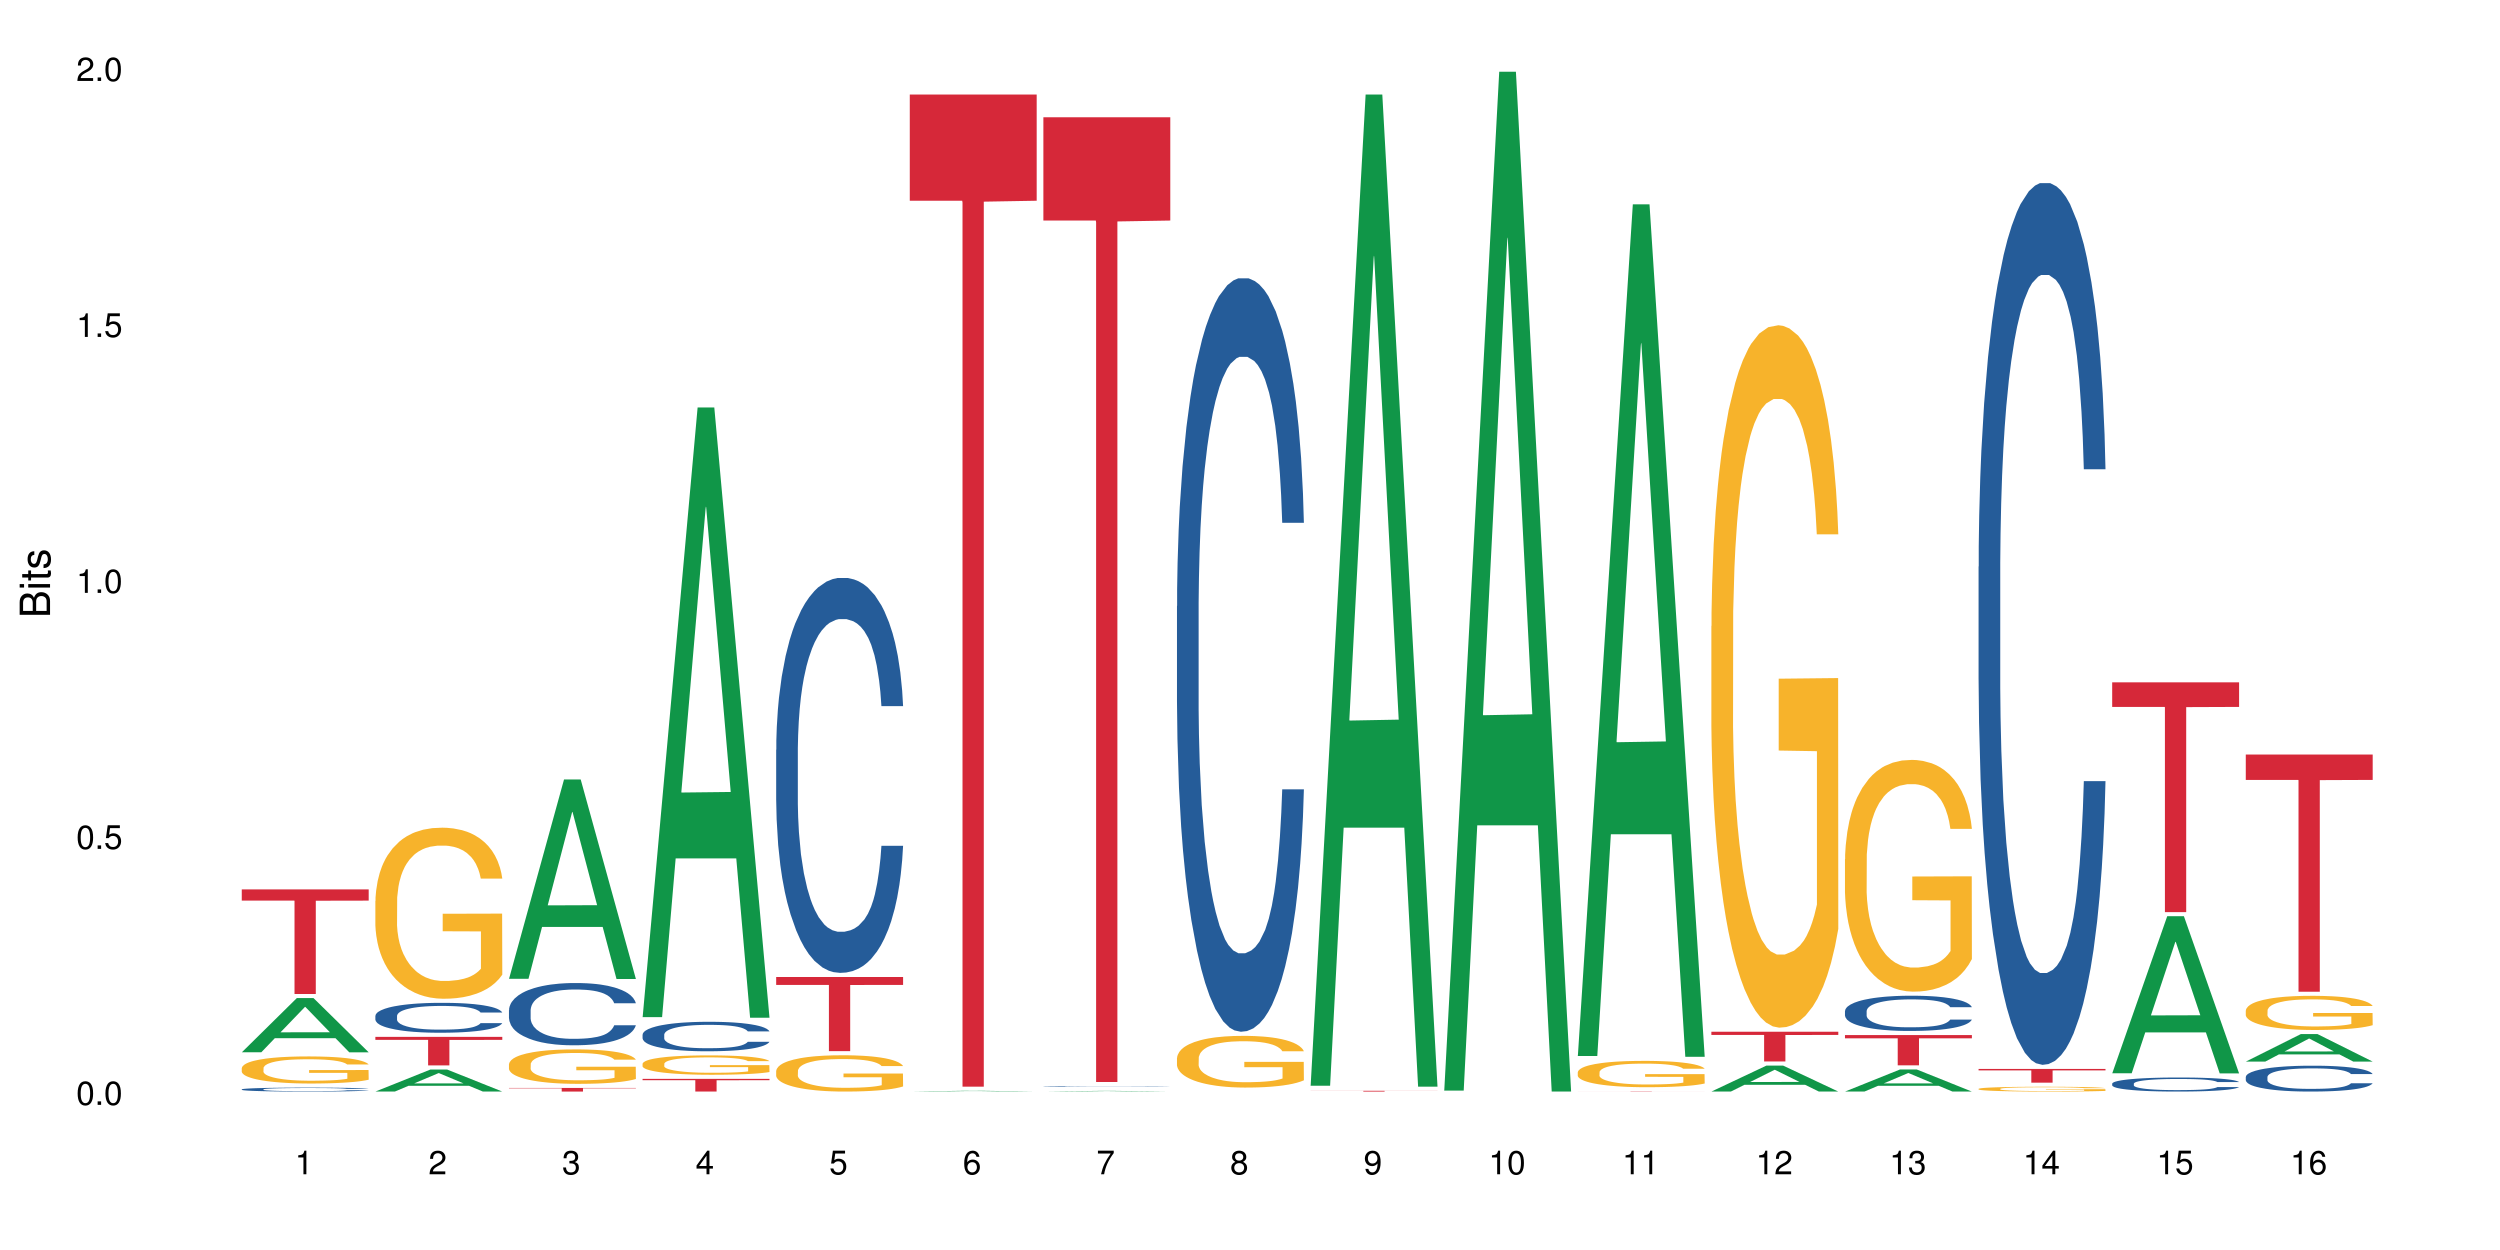 <?xml version="1.0" encoding="UTF-8"?>
<svg xmlns="http://www.w3.org/2000/svg" xmlns:xlink="http://www.w3.org/1999/xlink" width="720pt" height="360pt" viewBox="0 0 720 360" version="1.1">
<defs>
<g>
<symbol overflow="visible" id="glyph0-0">
<path style="stroke:none;" d=""/>
</symbol>
<symbol overflow="visible" id="glyph0-1">
<path style="stroke:none;" d="M 2.641 -6.797 C 2 -6.797 1.422 -6.531 1.078 -6.047 C 0.641 -5.453 0.406 -4.547 0.406 -3.297 C 0.406 -1 1.188 0.219 2.641 0.219 C 4.078 0.219 4.859 -1 4.859 -3.234 C 4.859 -4.562 4.656 -5.438 4.203 -6.047 C 3.844 -6.531 3.281 -6.797 2.641 -6.797 Z M 2.641 -6.047 C 3.547 -6.047 4 -5.125 4 -3.312 C 4 -1.375 3.562 -0.484 2.625 -0.484 C 1.734 -0.484 1.281 -1.422 1.281 -3.281 C 1.281 -5.141 1.734 -6.047 2.641 -6.047 Z M 2.641 -6.047 "/>
</symbol>
<symbol overflow="visible" id="glyph0-2">
<path style="stroke:none;" d="M 1.828 -1 L 0.828 -1 L 0.828 0 L 1.828 0 Z M 1.828 -1 "/>
</symbol>
<symbol overflow="visible" id="glyph0-3">
<path style="stroke:none;" d="M 4.562 -6.797 L 1.062 -6.797 L 0.547 -3.094 L 1.328 -3.094 C 1.719 -3.562 2.047 -3.734 2.578 -3.734 C 3.484 -3.734 4.062 -3.109 4.062 -2.094 C 4.062 -1.125 3.484 -0.531 2.578 -0.531 C 1.828 -0.531 1.375 -0.906 1.188 -1.672 L 0.328 -1.672 C 0.453 -1.109 0.547 -0.844 0.75 -0.594 C 1.125 -0.078 1.828 0.219 2.594 0.219 C 3.969 0.219 4.922 -0.781 4.922 -2.219 C 4.922 -3.562 4.031 -4.484 2.719 -4.484 C 2.25 -4.484 1.859 -4.359 1.469 -4.062 L 1.734 -5.969 L 4.562 -5.969 Z M 4.562 -6.797 "/>
</symbol>
<symbol overflow="visible" id="glyph0-4">
<path style="stroke:none;" d="M 2.484 -4.844 L 2.484 0 L 3.328 0 L 3.328 -6.797 L 2.766 -6.797 C 2.469 -5.75 2.281 -5.609 0.984 -5.453 L 0.984 -4.844 Z M 2.484 -4.844 "/>
</symbol>
<symbol overflow="visible" id="glyph0-5">
<path style="stroke:none;" d="M 4.859 -0.828 L 1.281 -0.828 C 1.359 -1.391 1.672 -1.75 2.5 -2.234 L 3.469 -2.75 C 4.406 -3.266 4.906 -3.969 4.906 -4.812 C 4.906 -5.375 4.672 -5.906 4.266 -6.266 C 3.859 -6.625 3.375 -6.797 2.719 -6.797 C 1.859 -6.797 1.219 -6.5 0.844 -5.922 C 0.609 -5.562 0.5 -5.125 0.484 -4.438 L 1.328 -4.438 C 1.359 -4.906 1.406 -5.188 1.531 -5.406 C 1.75 -5.812 2.188 -6.062 2.703 -6.062 C 3.469 -6.062 4.031 -5.516 4.031 -4.781 C 4.031 -4.25 3.719 -3.797 3.125 -3.438 L 2.234 -2.938 C 0.812 -2.141 0.406 -1.5 0.328 0 L 4.859 0 Z M 4.859 -0.828 "/>
</symbol>
<symbol overflow="visible" id="glyph0-6">
<path style="stroke:none;" d="M 2.125 -3.125 L 2.578 -3.125 C 3.516 -3.125 3.984 -2.703 3.984 -1.891 C 3.984 -1.031 3.469 -0.531 2.578 -0.531 C 1.656 -0.531 1.203 -0.984 1.156 -1.969 L 0.312 -1.969 C 0.344 -1.422 0.438 -1.078 0.609 -0.766 C 0.953 -0.109 1.625 0.219 2.547 0.219 C 3.953 0.219 4.859 -0.609 4.859 -1.906 C 4.859 -2.766 4.516 -3.25 3.703 -3.516 C 4.344 -3.766 4.656 -4.25 4.656 -4.938 C 4.656 -6.109 3.875 -6.797 2.578 -6.797 C 1.203 -6.797 0.484 -6.047 0.453 -4.609 L 1.297 -4.609 C 1.312 -5.016 1.344 -5.25 1.453 -5.453 C 1.641 -5.828 2.062 -6.062 2.594 -6.062 C 3.344 -6.062 3.797 -5.625 3.797 -4.906 C 3.797 -4.422 3.609 -4.141 3.25 -3.984 C 3.016 -3.891 2.719 -3.844 2.125 -3.844 Z M 2.125 -3.125 "/>
</symbol>
<symbol overflow="visible" id="glyph0-7">
<path style="stroke:none;" d="M 3.141 -1.625 L 3.141 0 L 3.984 0 L 3.984 -1.625 L 4.984 -1.625 L 4.984 -2.391 L 3.984 -2.391 L 3.984 -6.797 L 3.359 -6.797 L 0.266 -2.516 L 0.266 -1.625 Z M 3.141 -2.391 L 1 -2.391 L 3.141 -5.359 Z M 3.141 -2.391 "/>
</symbol>
<symbol overflow="visible" id="glyph0-8">
<path style="stroke:none;" d="M 4.781 -5.031 C 4.609 -6.141 3.891 -6.797 2.844 -6.797 C 2.094 -6.797 1.422 -6.438 1.031 -5.828 C 0.609 -5.172 0.406 -4.344 0.406 -3.094 C 0.406 -1.953 0.578 -1.234 0.984 -0.625 C 1.359 -0.078 1.953 0.219 2.703 0.219 C 3.984 0.219 4.922 -0.734 4.922 -2.078 C 4.922 -3.344 4.062 -4.234 2.844 -4.234 C 2.172 -4.234 1.641 -3.969 1.281 -3.469 C 1.281 -5.125 1.828 -6.047 2.797 -6.047 C 3.391 -6.047 3.797 -5.672 3.938 -5.031 Z M 2.734 -3.484 C 3.547 -3.484 4.062 -2.922 4.062 -2 C 4.062 -1.156 3.484 -0.531 2.703 -0.531 C 1.922 -0.531 1.328 -1.188 1.328 -2.047 C 1.328 -2.891 1.906 -3.484 2.734 -3.484 Z M 2.734 -3.484 "/>
</symbol>
<symbol overflow="visible" id="glyph0-9">
<path style="stroke:none;" d="M 4.984 -6.797 L 0.438 -6.797 L 0.438 -5.969 L 4.109 -5.969 C 2.5 -3.656 1.828 -2.234 1.328 0 L 2.219 0 C 2.594 -2.172 3.453 -4.047 4.984 -6.094 Z M 4.984 -6.797 "/>
</symbol>
<symbol overflow="visible" id="glyph0-10">
<path style="stroke:none;" d="M 3.75 -3.578 C 4.453 -4 4.688 -4.344 4.688 -4.984 C 4.688 -6.047 3.844 -6.797 2.641 -6.797 C 1.438 -6.797 0.594 -6.047 0.594 -4.984 C 0.594 -4.359 0.828 -4.016 1.516 -3.578 C 0.734 -3.203 0.359 -2.641 0.359 -1.891 C 0.359 -0.641 1.297 0.219 2.641 0.219 C 3.984 0.219 4.922 -0.641 4.922 -1.875 C 4.922 -2.641 4.531 -3.203 3.75 -3.578 Z M 2.641 -6.047 C 3.359 -6.047 3.812 -5.625 3.812 -4.969 C 3.812 -4.344 3.344 -3.922 2.641 -3.922 C 1.922 -3.922 1.453 -4.344 1.453 -4.984 C 1.453 -5.625 1.922 -6.047 2.641 -6.047 Z M 2.641 -3.203 C 3.484 -3.203 4.062 -2.672 4.062 -1.875 C 4.062 -1.062 3.484 -0.531 2.625 -0.531 C 1.797 -0.531 1.219 -1.078 1.219 -1.875 C 1.219 -2.672 1.797 -3.203 2.641 -3.203 Z M 2.641 -3.203 "/>
</symbol>
<symbol overflow="visible" id="glyph0-11">
<path style="stroke:none;" d="M 0.516 -1.547 C 0.672 -0.438 1.406 0.219 2.438 0.219 C 3.188 0.219 3.859 -0.141 4.266 -0.75 C 4.688 -1.406 4.891 -2.25 4.891 -3.484 C 4.891 -4.625 4.703 -5.359 4.312 -5.953 C 3.938 -6.5 3.344 -6.797 2.594 -6.797 C 1.297 -6.797 0.359 -5.844 0.359 -4.516 C 0.359 -3.25 1.234 -2.344 2.453 -2.344 C 3.094 -2.344 3.562 -2.578 4.016 -3.109 C 4 -1.453 3.469 -0.531 2.5 -0.531 C 1.906 -0.531 1.484 -0.906 1.359 -1.547 Z M 2.578 -6.062 C 3.375 -6.062 3.969 -5.406 3.969 -4.531 C 3.969 -3.688 3.375 -3.094 2.547 -3.094 C 1.734 -3.094 1.234 -3.672 1.234 -4.578 C 1.234 -5.438 1.797 -6.062 2.578 -6.062 Z M 2.578 -6.062 "/>
</symbol>
<symbol overflow="visible" id="glyph1-0">
<path style="stroke:none;" d=""/>
</symbol>
<symbol overflow="visible" id="glyph1-1">
<path style="stroke:none;" d="M 0 -0.953 L 0 -4.891 C 0 -5.719 -0.234 -6.344 -0.734 -6.797 C -1.188 -7.234 -1.812 -7.469 -2.5 -7.469 C -3.547 -7.469 -4.188 -7 -4.625 -5.875 C -4.984 -6.672 -5.641 -7.094 -6.531 -7.094 C -7.156 -7.094 -7.734 -6.859 -8.141 -6.391 C -8.562 -5.938 -8.75 -5.344 -8.75 -4.5 L -8.75 -0.953 Z M -4.984 -2.062 L -7.766 -2.062 L -7.766 -4.219 C -7.766 -4.844 -7.688 -5.203 -7.453 -5.5 C -7.219 -5.812 -6.859 -5.969 -6.375 -5.969 C -5.906 -5.969 -5.531 -5.812 -5.297 -5.5 C -5.062 -5.203 -4.984 -4.844 -4.984 -4.219 Z M -0.984 -2.062 L -4 -2.062 L -4 -4.781 C -4 -5.328 -3.859 -5.688 -3.578 -5.953 C -3.297 -6.219 -2.922 -6.359 -2.484 -6.359 C -2.062 -6.359 -1.688 -6.219 -1.406 -5.953 C -1.109 -5.688 -0.984 -5.328 -0.984 -4.781 Z M -0.984 -2.062 "/>
</symbol>
<symbol overflow="visible" id="glyph1-2">
<path style="stroke:none;" d="M -6.281 -1.797 L -6.281 -0.797 L 0 -0.797 L 0 -1.797 Z M -8.75 -1.797 L -8.75 -0.797 L -7.484 -0.797 L -7.484 -1.797 Z M -8.75 -1.797 "/>
</symbol>
<symbol overflow="visible" id="glyph1-3">
<path style="stroke:none;" d="M -6.281 -3.047 L -6.281 -2.016 L -8.016 -2.016 L -8.016 -1.016 L -6.281 -1.016 L -6.281 -0.172 L -5.469 -0.172 L -5.469 -1.016 L -0.719 -1.016 C -0.078 -1.016 0.281 -1.453 0.281 -2.234 C 0.281 -2.469 0.25 -2.719 0.188 -3.047 L -0.641 -3.047 C -0.609 -2.922 -0.594 -2.766 -0.594 -2.562 C -0.594 -2.141 -0.719 -2.016 -1.156 -2.016 L -5.469 -2.016 L -5.469 -3.047 Z M -6.281 -3.047 "/>
</symbol>
<symbol overflow="visible" id="glyph1-4">
<path style="stroke:none;" d="M -4.531 -5.25 C -5.766 -5.25 -6.469 -4.422 -6.469 -2.969 C -6.469 -1.516 -5.719 -0.562 -4.547 -0.562 C -3.562 -0.562 -3.094 -1.062 -2.734 -2.562 L -2.516 -3.484 C -2.344 -4.188 -2.094 -4.469 -1.625 -4.469 C -1.047 -4.469 -0.641 -3.875 -0.641 -3 C -0.641 -2.453 -0.797 -2 -1.062 -1.75 C -1.25 -1.594 -1.422 -1.531 -1.875 -1.469 L -1.875 -0.406 C -0.422 -0.453 0.281 -1.266 0.281 -2.922 C 0.281 -4.5 -0.5 -5.516 -1.719 -5.516 C -2.656 -5.516 -3.172 -4.984 -3.469 -3.734 L -3.703 -2.766 C -3.891 -1.953 -4.156 -1.609 -4.594 -1.609 C -5.172 -1.609 -5.547 -2.125 -5.547 -2.938 C -5.547 -3.75 -5.203 -4.172 -4.531 -4.203 Z M -4.531 -5.25 "/>
</symbol>
</g>
</defs>
<g id="surface26499">
<rect x="0" y="0" width="720" height="360" style="fill:rgb(100%,100%,100%);fill-opacity:1;stroke:none;"/>
<path style=" stroke:none;fill-rule:nonzero;fill:rgb(6.275%,58.824%,28.235%);fill-opacity:1;" d="M 69.629 303.059 L 69.668 303.043 L 85.484 287.449 L 90.289 287.449 L 106.184 303.07 L 100.598 303.07 L 96.613 298.992 L 79.156 298.992 L 75.254 303.059 L 69.629 303.059 L 80.836 297.305 L 95.012 297.293 L 87.945 290 L 87.867 289.984 L 87.789 290.031 L 80.797 297.293 L 80.836 297.305 Z M 69.629 303.059 "/>
<path style=" stroke:none;fill-rule:nonzero;fill:rgb(14.51%,36.078%,60%);fill-opacity:1;" d="M 69.629 313.727 L 69.676 313.727 L 69.676 313.703 L 69.809 313.664 L 70.121 313.613 L 70.434 313.578 L 71.234 313.516 L 72.348 313.457 L 73.508 313.41 L 74.355 313.383 L 75.113 313.363 L 76.852 313.324 L 77.965 313.305 L 79.168 313.289 L 80.641 313.27 L 81.711 313.258 L 84.117 313.242 L 85.898 313.234 L 90.27 313.234 L 92.051 313.238 L 93.344 313.242 L 94.77 313.25 L 95.973 313.258 L 98.07 313.281 L 99.941 313.312 L 100.789 313.328 L 102.125 313.359 L 103.152 313.391 L 103.863 313.418 L 104.668 313.457 L 105.379 313.504 L 105.914 313.559 L 106.184 313.602 L 99.941 313.602 L 99.629 313.559 L 99.273 313.527 L 98.605 313.484 L 97.938 313.457 L 97 313.426 L 96.152 313.406 L 94.992 313.387 L 93.969 313.371 L 92.898 313.363 L 91.875 313.355 L 89.91 313.352 L 86.793 313.352 L 85.055 313.363 L 84.117 313.367 L 82.781 313.383 L 81.844 313.398 L 80.73 313.418 L 79.973 313.434 L 79.035 313.461 L 78.367 313.484 L 77.609 313.52 L 77.164 313.547 L 76.762 313.574 L 76.406 313.609 L 76.137 313.648 L 75.961 313.684 L 75.871 313.723 L 75.871 313.883 L 75.961 313.922 L 76.184 313.965 L 76.762 314.027 L 77.609 314.082 L 78.59 314.129 L 79.527 314.16 L 80.059 314.172 L 80.773 314.191 L 81.887 314.211 L 83.492 314.23 L 84.43 314.238 L 85.855 314.246 L 87.328 314.254 L 89.289 314.254 L 91.027 314.246 L 92.184 314.242 L 93.391 314.234 L 95.039 314.215 L 96.062 314.199 L 96.953 314.18 L 97.625 314.16 L 98.07 314.145 L 98.738 314.113 L 99.273 314.078 L 99.676 314.039 L 99.941 314.004 L 106.184 314.004 L 105.914 314.047 L 105.516 314.086 L 105.113 314.117 L 104.488 314.152 L 103.773 314.184 L 102.75 314.223 L 101.902 314.246 L 100.789 314.273 L 99.762 314.293 L 98.648 314.309 L 97 314.332 L 95.93 314.34 L 94.77 314.352 L 93.391 314.359 L 91.648 314.367 L 89.777 314.371 L 88.039 314.371 L 86.168 314.367 L 84.785 314.363 L 82.957 314.355 L 80.684 314.336 L 79.035 314.316 L 77.742 314.297 L 76.629 314.277 L 75.379 314.246 L 73.773 314.203 L 72.793 314.168 L 72.125 314.137 L 71.367 314.098 L 70.832 314.062 L 70.207 314.004 L 69.762 313.93 L 69.629 313.871 Z M 69.629 313.727 "/>
<path style=" stroke:none;fill-rule:nonzero;fill:rgb(96.863%,70.196%,16.863%);fill-opacity:1;" d="M 69.629 307.594 L 69.676 307.586 L 69.676 307.441 L 69.852 307.121 L 70.297 306.68 L 70.879 306.316 L 71.5 306.031 L 71.902 305.883 L 72.57 305.668 L 73.152 305.512 L 74.621 305.191 L 76.496 304.891 L 77.52 304.766 L 78.68 304.645 L 80.328 304.508 L 81.086 304.457 L 83.402 304.344 L 86.035 304.273 L 88.93 304.25 L 90.27 304.258 L 92.098 304.285 L 94.594 304.363 L 96.02 304.438 L 97.133 304.508 L 98.293 304.602 L 99.719 304.742 L 101.055 304.914 L 102.125 305.086 L 103.195 305.297 L 104.086 305.527 L 104.844 305.777 L 105.516 306.074 L 105.914 306.324 L 106.184 306.574 L 99.984 306.574 L 99.629 306.324 L 99.227 306.133 L 98.559 305.898 L 97.891 305.727 L 97.223 305.59 L 95.973 305.406 L 94.906 305.293 L 93.566 305.191 L 92.273 305.129 L 90.805 305.086 L 89.91 305.07 L 87.551 305.07 L 85.41 305.121 L 84.16 305.176 L 83.27 305.234 L 82.023 305.34 L 81.266 305.426 L 80.816 305.484 L 79.48 305.703 L 78.59 305.902 L 78.098 306.039 L 77.477 306.254 L 77.027 306.445 L 76.539 306.73 L 76.27 306.945 L 75.914 307.43 L 75.871 308.711 L 76.004 308.98 L 76.27 309.273 L 76.629 309.531 L 77.164 309.801 L 77.699 310.008 L 78.633 310.285 L 79.438 310.473 L 80.059 310.594 L 81.266 310.785 L 81.754 310.848 L 82.914 310.977 L 84.117 311.078 L 85.59 311.164 L 86.703 311.203 L 88.484 311.242 L 90.758 311.242 L 93.434 311.199 L 95.129 311.141 L 96.285 311.082 L 97.043 311.035 L 97.98 310.957 L 98.648 310.883 L 99.273 310.805 L 100.031 310.684 L 100.031 308.98 L 89.02 308.977 L 89.02 308.176 L 106.137 308.168 L 106.184 310.957 L 105.246 311.148 L 104.086 311.332 L 102.973 311.477 L 101.812 311.598 L 100.164 311.73 L 98.828 311.816 L 96.777 311.918 L 94.906 311.98 L 92.941 312.023 L 91.203 312.047 L 89.152 312.055 L 87.328 312.039 L 85.363 311.996 L 83.805 311.938 L 82.379 311.867 L 80.953 311.773 L 79.168 311.625 L 78.012 311.504 L 76.805 311.355 L 75.602 311.176 L 74.531 310.984 L 73.82 310.836 L 73.105 310.664 L 72.348 310.449 L 71.637 310.207 L 71.102 309.988 L 70.609 309.738 L 70.254 309.504 L 69.898 309.18 L 69.719 308.926 L 69.629 308.703 Z M 69.629 307.594 "/>
<path style=" stroke:none;fill-rule:nonzero;fill:rgb(83.922%,15.686%,22.353%);fill-opacity:1;" d="M 69.629 256.156 L 106.184 256.156 L 106.184 259.379 L 90.949 259.41 L 90.949 286.27 L 84.82 286.27 L 84.82 259.438 L 84.73 259.379 L 69.629 259.379 Z M 69.629 256.156 "/>
<path style=" stroke:none;fill-rule:nonzero;fill:rgb(6.275%,58.824%,28.235%);fill-opacity:1;" d="M 108.105 314.363 L 108.145 314.359 L 123.961 308.02 L 128.766 308.02 L 144.66 314.371 L 139.074 314.371 L 135.09 312.715 L 117.637 312.715 L 113.73 314.363 L 108.105 314.363 L 119.312 312.027 L 133.492 312.02 L 126.422 309.059 L 126.344 309.051 L 126.266 309.07 L 119.273 312.02 L 119.312 312.027 Z M 108.105 314.363 "/>
<path style=" stroke:none;fill-rule:nonzero;fill:rgb(14.51%,36.078%,60%);fill-opacity:1;" d="M 108.105 292.566 L 108.152 292.559 L 108.152 292.367 L 108.285 292.07 L 108.598 291.691 L 108.91 291.434 L 109.711 290.969 L 110.824 290.52 L 111.984 290.172 L 112.832 289.969 L 113.59 289.812 L 115.328 289.52 L 116.441 289.371 L 117.645 289.238 L 119.117 289.102 L 120.188 289.023 L 122.594 288.898 L 124.375 288.844 L 125.758 288.82 L 128.746 288.82 L 130.527 288.852 L 131.82 288.891 L 133.246 288.953 L 134.453 289.023 L 136.547 289.195 L 138.418 289.418 L 139.266 289.543 L 140.602 289.789 L 141.629 290.023 L 142.34 290.227 L 143.145 290.52 L 143.855 290.875 L 144.391 291.273 L 144.66 291.613 L 138.418 291.613 L 138.105 291.297 L 137.75 291.055 L 137.082 290.73 L 136.414 290.504 L 135.477 290.273 L 134.629 290.125 L 133.469 289.977 L 132.445 289.883 L 131.375 289.812 L 130.352 289.766 L 128.391 289.715 L 126.117 289.715 L 125.27 289.73 L 123.531 289.797 L 122.594 289.852 L 121.258 289.961 L 120.32 290.062 L 119.207 290.219 L 118.449 290.355 L 117.512 290.559 L 116.844 290.738 L 116.086 291 L 115.641 291.195 L 115.238 291.418 L 114.883 291.676 L 114.613 291.953 L 114.438 292.242 L 114.348 292.527 L 114.348 293.746 L 114.438 294.027 L 114.66 294.359 L 115.238 294.84 L 116.086 295.258 L 117.066 295.586 L 118.004 295.824 L 118.539 295.934 L 119.25 296.059 L 120.363 296.215 L 121.969 296.375 L 122.906 296.438 L 124.332 296.5 L 125.805 296.531 L 127.766 296.531 L 129.504 296.5 L 130.664 296.461 L 131.867 296.398 L 133.516 296.266 L 134.539 296.137 L 135.434 295.988 L 136.102 295.84 L 136.547 295.715 L 137.215 295.469 L 137.75 295.203 L 138.152 294.926 L 138.418 294.66 L 144.66 294.66 L 144.391 294.973 L 143.992 295.281 L 143.59 295.508 L 142.965 295.785 L 142.254 296.027 L 141.227 296.305 L 140.379 296.484 L 139.266 296.68 L 138.242 296.832 L 137.125 296.965 L 135.477 297.121 L 134.406 297.199 L 133.246 297.27 L 131.867 297.336 L 130.129 297.391 L 128.254 297.422 L 126.516 297.43 L 124.645 297.414 L 123.262 297.383 L 121.434 297.309 L 119.16 297.168 L 117.512 297.02 L 116.219 296.871 L 115.105 296.711 L 113.855 296.5 L 112.254 296.152 L 111.27 295.887 L 110.602 295.664 L 109.844 295.359 L 109.309 295.082 L 108.688 294.645 L 108.238 294.086 L 108.105 293.652 Z M 108.105 292.566 "/>
<path style=" stroke:none;fill-rule:nonzero;fill:rgb(96.863%,70.196%,16.863%);fill-opacity:1;" d="M 108.105 259.473 L 108.152 259.426 L 108.152 258.527 L 108.328 256.504 L 108.773 253.715 L 109.355 251.418 L 109.98 249.617 L 110.379 248.672 L 111.047 247.324 L 111.629 246.332 L 113.098 244.309 L 114.973 242.418 L 115.996 241.609 L 117.156 240.844 L 118.805 239.988 L 119.562 239.676 L 121.879 238.953 L 124.512 238.504 L 127.406 238.371 L 128.746 238.414 L 130.574 238.594 L 133.07 239.09 L 134.496 239.539 L 135.609 239.988 L 136.77 240.574 L 138.195 241.473 L 139.531 242.555 L 140.602 243.633 L 141.672 244.984 L 142.562 246.426 L 143.32 248 L 143.992 249.887 L 144.391 251.465 L 144.66 253.039 L 138.465 253.039 L 138.105 251.465 L 137.707 250.25 L 137.035 248.762 L 136.367 247.684 L 135.699 246.828 L 134.453 245.66 L 133.383 244.938 L 132.043 244.309 L 130.75 243.902 L 129.281 243.633 L 128.391 243.543 L 126.027 243.543 L 123.887 243.859 L 122.637 244.219 L 121.746 244.578 L 120.5 245.254 L 119.742 245.793 L 119.297 246.152 L 117.957 247.547 L 117.066 248.809 L 116.574 249.664 L 115.953 251.012 L 115.508 252.227 L 115.016 254.027 L 114.75 255.379 L 114.391 258.438 L 114.348 266.535 L 114.48 268.246 L 114.75 270.09 L 115.105 271.711 L 115.641 273.422 L 116.176 274.727 L 117.109 276.48 L 117.914 277.652 L 118.539 278.414 L 119.742 279.629 L 120.23 280.035 L 121.391 280.844 L 122.594 281.477 L 124.066 282.016 L 125.18 282.285 L 126.961 282.512 L 129.234 282.512 L 131.91 282.242 L 133.605 281.879 L 134.762 281.52 L 135.52 281.207 L 136.457 280.711 L 137.125 280.262 L 137.75 279.766 L 138.508 279 L 138.508 268.246 L 127.496 268.203 L 127.496 263.164 L 144.613 263.117 L 144.66 280.711 L 143.723 281.926 L 142.562 283.094 L 141.449 283.996 L 140.289 284.762 L 138.641 285.613 L 137.305 286.156 L 135.254 286.785 L 133.383 287.191 L 131.422 287.461 L 129.68 287.594 L 127.633 287.641 L 125.805 287.551 L 123.844 287.281 L 122.281 286.918 L 120.855 286.469 L 119.43 285.887 L 117.645 284.941 L 116.488 284.176 L 115.285 283.23 L 114.078 282.105 L 113.012 280.891 L 112.297 279.945 L 111.582 278.867 L 110.824 277.516 L 110.113 275.984 L 109.578 274.59 L 109.086 273.016 L 108.73 271.531 L 108.375 269.508 L 108.195 267.887 L 108.105 266.492 Z M 108.105 259.473 "/>
<path style=" stroke:none;fill-rule:nonzero;fill:rgb(83.922%,15.686%,22.353%);fill-opacity:1;" d="M 108.105 298.609 L 144.66 298.609 L 144.66 299.488 L 129.426 299.496 L 129.426 306.84 L 123.297 306.84 L 123.297 299.504 L 123.207 299.488 L 108.105 299.488 Z M 108.105 298.609 "/>
<path style=" stroke:none;fill-rule:nonzero;fill:rgb(6.275%,58.824%,28.235%);fill-opacity:1;" d="M 146.582 281.891 L 146.621 281.836 L 162.438 224.492 L 167.242 224.492 L 183.137 281.945 L 177.551 281.945 L 173.57 266.949 L 156.113 266.949 L 152.207 281.891 L 146.582 281.891 L 157.793 260.746 L 171.969 260.691 L 164.898 233.879 L 164.82 233.824 L 164.742 233.988 L 157.754 260.691 L 157.793 260.746 Z M 146.582 281.891 "/>
<path style=" stroke:none;fill-rule:nonzero;fill:rgb(14.51%,36.078%,60%);fill-opacity:1;" d="M 146.582 290.922 L 146.629 290.906 L 146.629 290.512 L 146.762 289.891 L 147.074 289.105 L 147.387 288.562 L 148.188 287.598 L 149.301 286.664 L 150.461 285.941 L 151.309 285.516 L 152.066 285.188 L 153.805 284.582 L 154.918 284.273 L 156.121 283.992 L 157.594 283.715 L 158.664 283.551 L 161.07 283.289 L 162.855 283.176 L 164.234 283.125 L 167.223 283.125 L 169.004 283.191 L 170.297 283.273 L 171.727 283.402 L 172.93 283.551 L 175.023 283.91 L 176.895 284.371 L 177.742 284.633 L 179.078 285.141 L 180.105 285.633 L 180.82 286.059 L 181.621 286.664 L 182.336 287.398 L 182.867 288.234 L 183.137 288.941 L 176.895 288.941 L 176.582 288.285 L 176.227 287.777 L 175.559 287.105 L 174.891 286.629 L 173.953 286.156 L 173.105 285.844 L 171.949 285.531 L 170.922 285.336 L 169.852 285.188 L 168.828 285.09 L 166.867 284.992 L 164.594 284.992 L 163.746 285.023 L 162.008 285.156 L 161.07 285.27 L 159.734 285.5 L 158.797 285.715 L 157.684 286.039 L 156.926 286.32 L 155.988 286.746 L 155.32 287.121 L 154.562 287.664 L 154.117 288.07 L 153.715 288.531 L 153.359 289.07 L 153.09 289.645 L 152.914 290.25 L 152.824 290.84 L 152.824 293.379 L 152.914 293.969 L 153.137 294.656 L 153.715 295.656 L 154.562 296.523 L 155.543 297.211 L 156.48 297.703 L 157.016 297.934 L 157.727 298.195 L 158.844 298.523 L 160.445 298.852 L 161.383 298.98 L 162.809 299.113 L 164.281 299.18 L 166.242 299.18 L 167.98 299.113 L 169.141 299.031 L 170.344 298.898 L 171.992 298.621 L 173.016 298.359 L 173.91 298.047 L 174.578 297.738 L 175.023 297.473 L 175.691 296.965 L 176.227 296.41 L 176.629 295.836 L 176.895 295.281 L 183.137 295.281 L 182.867 295.934 L 182.469 296.574 L 182.066 297.047 L 181.441 297.621 L 180.73 298.129 L 179.703 298.703 L 178.855 299.078 L 177.742 299.488 L 176.719 299.801 L 175.602 300.078 L 173.953 300.406 L 172.883 300.57 L 171.727 300.719 L 170.344 300.848 L 168.605 300.965 L 166.73 301.027 L 164.992 301.047 L 163.121 301.012 L 161.738 300.945 L 159.91 300.801 L 157.637 300.504 L 155.988 300.195 L 154.695 299.883 L 153.582 299.555 L 152.332 299.113 L 150.73 298.391 L 149.75 297.836 L 149.078 297.375 L 148.32 296.738 L 147.785 296.164 L 147.164 295.246 L 146.719 294.082 L 146.582 293.184 Z M 146.582 290.922 "/>
<path style=" stroke:none;fill-rule:nonzero;fill:rgb(96.863%,70.196%,16.863%);fill-opacity:1;" d="M 146.582 306.477 L 146.629 306.465 L 146.629 306.285 L 146.805 305.879 L 147.25 305.316 L 147.832 304.852 L 148.457 304.492 L 148.855 304.301 L 149.523 304.027 L 150.105 303.828 L 151.574 303.422 L 153.449 303.039 L 154.473 302.879 L 155.633 302.723 L 157.281 302.551 L 158.039 302.488 L 160.359 302.344 L 162.988 302.254 L 165.887 302.227 L 167.223 302.234 L 169.051 302.27 L 171.547 302.371 L 172.973 302.461 L 174.086 302.551 L 175.246 302.668 L 176.672 302.852 L 178.012 303.066 L 179.078 303.285 L 180.148 303.559 L 181.043 303.848 L 181.801 304.164 L 182.469 304.547 L 182.867 304.863 L 183.137 305.18 L 176.941 305.18 L 176.582 304.863 L 176.184 304.617 L 175.516 304.32 L 174.844 304.102 L 174.176 303.93 L 172.93 303.691 L 171.859 303.547 L 170.52 303.422 L 169.227 303.34 L 167.758 303.285 L 166.867 303.266 L 164.504 303.266 L 162.363 303.332 L 161.117 303.402 L 160.223 303.477 L 158.977 303.613 L 158.219 303.719 L 157.773 303.793 L 156.434 304.074 L 155.543 304.328 L 155.055 304.5 L 154.43 304.773 L 153.984 305.016 L 153.492 305.379 L 153.227 305.652 L 152.867 306.266 L 152.824 307.898 L 152.957 308.242 L 153.227 308.613 L 153.582 308.941 L 154.117 309.285 L 154.652 309.547 L 155.586 309.902 L 156.391 310.137 L 157.016 310.293 L 158.219 310.535 L 158.707 310.617 L 159.867 310.781 L 161.07 310.906 L 162.543 311.016 L 163.656 311.07 L 165.438 311.117 L 167.711 311.117 L 170.387 311.062 L 172.082 310.988 L 173.242 310.918 L 174 310.855 L 174.934 310.754 L 175.602 310.664 L 176.227 310.562 L 176.984 310.41 L 176.984 308.242 L 165.973 308.234 L 165.973 307.219 L 183.094 307.211 L 183.137 310.754 L 182.199 311 L 181.043 311.234 L 179.926 311.414 L 178.77 311.57 L 177.117 311.742 L 175.781 311.852 L 173.73 311.977 L 171.859 312.059 L 169.898 312.113 L 168.16 312.141 L 166.109 312.148 L 164.281 312.133 L 162.32 312.078 L 160.758 312.004 L 159.332 311.914 L 157.906 311.797 L 156.121 311.605 L 154.965 311.453 L 153.762 311.262 L 152.555 311.035 L 151.488 310.789 L 150.773 310.602 L 150.059 310.383 L 149.301 310.109 L 148.59 309.801 L 148.055 309.52 L 147.562 309.203 L 147.207 308.906 L 146.852 308.496 L 146.672 308.172 L 146.582 307.891 Z M 146.582 306.477 "/>
<path style=" stroke:none;fill-rule:nonzero;fill:rgb(83.922%,15.686%,22.353%);fill-opacity:1;" d="M 146.582 313.328 L 183.137 313.328 L 183.137 313.441 L 167.902 313.441 L 167.902 314.371 L 161.773 314.371 L 161.773 313.441 L 146.582 313.441 Z M 146.582 313.328 "/>
<path style=" stroke:none;fill-rule:nonzero;fill:rgb(6.275%,58.824%,28.235%);fill-opacity:1;" d="M 185.059 292.938 L 185.098 292.77 L 200.914 117.355 L 205.719 117.355 L 221.613 293.102 L 216.027 293.102 L 212.047 247.227 L 194.59 247.227 L 190.684 292.938 L 185.059 292.938 L 196.27 228.25 L 210.445 228.086 L 203.375 146.07 L 203.297 145.906 L 203.219 146.398 L 196.23 228.086 L 196.27 228.25 Z M 185.059 292.938 "/>
<path style=" stroke:none;fill-rule:nonzero;fill:rgb(14.51%,36.078%,60%);fill-opacity:1;" d="M 185.059 297.973 L 185.105 297.965 L 185.105 297.781 L 185.238 297.484 L 185.551 297.113 L 185.863 296.855 L 186.664 296.398 L 187.781 295.957 L 188.938 295.617 L 189.785 295.414 L 190.543 295.258 L 192.281 294.973 L 193.395 294.824 L 194.602 294.691 L 196.07 294.559 L 197.141 294.484 L 199.547 294.359 L 201.332 294.305 L 202.711 294.281 L 205.699 294.281 L 207.484 294.312 L 208.773 294.352 L 210.203 294.414 L 211.406 294.484 L 213.5 294.652 L 215.371 294.871 L 216.219 294.996 L 217.559 295.234 L 218.582 295.469 L 219.297 295.668 L 220.098 295.957 L 220.812 296.305 L 221.348 296.703 L 221.613 297.035 L 215.371 297.035 L 215.062 296.727 L 214.703 296.484 L 214.035 296.168 L 213.367 295.941 L 212.43 295.715 L 211.582 295.57 L 210.426 295.422 L 209.398 295.328 L 208.328 295.258 L 207.305 295.211 L 205.344 295.164 L 203.07 295.164 L 202.223 295.18 L 200.484 295.242 L 199.547 295.297 L 198.211 295.406 L 197.273 295.508 L 196.16 295.66 L 195.402 295.793 L 194.465 295.996 L 193.797 296.176 L 193.039 296.43 L 192.594 296.625 L 192.191 296.84 L 191.836 297.098 L 191.57 297.367 L 191.391 297.656 L 191.301 297.934 L 191.301 299.137 L 191.391 299.418 L 191.613 299.742 L 192.191 300.215 L 193.039 300.629 L 194.02 300.953 L 194.957 301.188 L 195.492 301.293 L 196.203 301.418 L 197.32 301.574 L 198.922 301.73 L 199.859 301.793 L 201.285 301.855 L 202.758 301.883 L 204.719 301.883 L 206.457 301.855 L 207.617 301.816 L 208.82 301.754 L 210.469 301.621 L 211.496 301.496 L 212.387 301.348 L 213.055 301.203 L 213.5 301.078 L 214.168 300.836 L 214.703 300.574 L 215.105 300.301 L 215.371 300.039 L 221.613 300.039 L 221.348 300.348 L 220.945 300.652 L 220.543 300.875 L 219.918 301.148 L 219.207 301.387 L 218.18 301.66 L 217.336 301.84 L 216.219 302.031 L 215.195 302.18 L 214.078 302.312 L 212.43 302.465 L 211.359 302.543 L 210.203 302.613 L 208.82 302.676 L 207.082 302.73 L 205.211 302.762 L 203.469 302.77 L 201.598 302.754 L 200.215 302.723 L 198.391 302.652 L 196.117 302.512 L 194.465 302.367 L 193.172 302.219 L 192.059 302.062 L 190.812 301.855 L 189.207 301.512 L 188.227 301.25 L 187.555 301.031 L 186.797 300.727 L 186.266 300.457 L 185.641 300.023 L 185.195 299.473 L 185.059 299.043 Z M 185.059 297.973 "/>
<path style=" stroke:none;fill-rule:nonzero;fill:rgb(96.863%,70.196%,16.863%);fill-opacity:1;" d="M 185.059 306.344 L 185.105 306.336 L 185.105 306.234 L 185.281 306.004 L 185.73 305.688 L 186.309 305.43 L 186.934 305.223 L 187.332 305.117 L 188.004 304.965 L 188.582 304.852 L 190.055 304.621 L 191.926 304.406 L 192.949 304.316 L 194.109 304.23 L 195.758 304.133 L 196.516 304.098 L 198.836 304.016 L 201.465 303.965 L 204.363 303.949 L 205.699 303.953 L 207.527 303.973 L 210.023 304.031 L 211.449 304.082 L 212.562 304.133 L 213.723 304.199 L 215.148 304.301 L 216.488 304.422 L 217.559 304.547 L 218.625 304.699 L 219.52 304.863 L 220.277 305.039 L 220.945 305.254 L 221.348 305.434 L 221.613 305.613 L 215.418 305.613 L 215.062 305.434 L 214.66 305.297 L 213.992 305.129 L 213.32 305.004 L 212.652 304.906 L 211.406 304.773 L 210.336 304.695 L 209 304.621 L 207.707 304.578 L 206.234 304.547 L 205.344 304.535 L 202.98 304.535 L 200.84 304.57 L 199.594 304.613 L 198.699 304.652 L 197.453 304.73 L 196.695 304.789 L 196.25 304.832 L 194.91 304.988 L 194.02 305.133 L 193.531 305.23 L 192.906 305.383 L 192.461 305.52 L 191.969 305.723 L 191.703 305.879 L 191.344 306.227 L 191.301 307.145 L 191.434 307.336 L 191.703 307.547 L 192.059 307.73 L 192.594 307.926 L 193.129 308.07 L 194.066 308.27 L 194.867 308.402 L 195.492 308.492 L 196.695 308.629 L 197.184 308.676 L 198.344 308.766 L 199.547 308.836 L 201.02 308.898 L 202.133 308.93 L 203.918 308.953 L 206.191 308.953 L 208.863 308.926 L 210.559 308.883 L 211.719 308.844 L 212.477 308.809 L 213.41 308.75 L 214.078 308.699 L 214.703 308.645 L 215.461 308.559 L 215.461 307.336 L 204.453 307.332 L 204.453 306.762 L 221.57 306.754 L 221.613 308.75 L 220.676 308.887 L 219.52 309.02 L 218.402 309.125 L 217.246 309.211 L 215.594 309.309 L 214.258 309.367 L 212.207 309.441 L 210.336 309.484 L 208.375 309.516 L 206.637 309.531 L 204.586 309.535 L 202.758 309.527 L 200.797 309.496 L 199.234 309.453 L 197.809 309.402 L 196.383 309.336 L 194.602 309.23 L 193.441 309.145 L 192.238 309.035 L 191.035 308.91 L 189.965 308.77 L 189.25 308.664 L 188.539 308.543 L 187.781 308.387 L 187.066 308.215 L 186.531 308.059 L 186.039 307.879 L 185.684 307.711 L 185.328 307.48 L 185.148 307.297 L 185.059 307.137 Z M 185.059 306.344 "/>
<path style=" stroke:none;fill-rule:nonzero;fill:rgb(83.922%,15.686%,22.353%);fill-opacity:1;" d="M 185.059 310.715 L 221.613 310.715 L 221.613 311.105 L 206.379 311.109 L 206.379 314.371 L 200.25 314.371 L 200.25 311.113 L 200.16 311.105 L 185.059 311.105 Z M 185.059 310.715 "/>
<path style=" stroke:none;fill-rule:nonzero;fill:rgb(14.51%,36.078%,60%);fill-opacity:1;" d="M 223.539 215.945 L 223.582 215.844 L 223.582 213.348 L 223.715 209.398 L 224.027 204.406 L 224.34 200.977 L 225.141 194.844 L 226.258 188.918 L 227.414 184.344 L 228.262 181.641 L 229.02 179.562 L 230.758 175.715 L 231.875 173.742 L 233.078 171.973 L 234.547 170.207 L 235.617 169.168 L 238.023 167.504 L 239.809 166.777 L 241.191 166.465 L 244.176 166.465 L 245.961 166.879 L 247.254 167.398 L 248.68 168.23 L 249.883 169.168 L 251.977 171.453 L 253.848 174.363 L 254.695 176.027 L 256.035 179.25 L 257.059 182.367 L 257.773 185.07 L 258.574 188.918 L 259.289 193.598 L 259.824 198.898 L 260.09 203.367 L 253.848 203.367 L 253.539 199.211 L 253.18 195.988 L 252.512 191.727 L 251.844 188.711 L 250.906 185.695 L 250.059 183.719 L 248.902 181.746 L 247.875 180.496 L 246.805 179.562 L 245.781 178.938 L 243.82 178.316 L 241.547 178.316 L 240.699 178.523 L 238.961 179.355 L 238.023 180.082 L 236.688 181.539 L 235.75 182.887 L 234.637 184.969 L 233.879 186.734 L 232.941 189.438 L 232.273 191.828 L 231.516 195.258 L 231.07 197.859 L 230.668 200.77 L 230.312 204.199 L 230.047 207.836 L 229.867 211.684 L 229.777 215.426 L 229.777 231.539 L 229.867 235.281 L 230.09 239.648 L 230.668 245.988 L 231.516 251.5 L 232.496 255.863 L 233.434 258.984 L 233.969 260.438 L 234.68 262.102 L 235.797 264.18 L 237.402 266.262 L 238.336 267.09 L 239.762 267.922 L 241.234 268.34 L 243.195 268.34 L 244.934 267.922 L 246.094 267.402 L 247.297 266.57 L 248.945 264.805 L 249.973 263.141 L 250.863 261.168 L 251.531 259.191 L 251.977 257.527 L 252.645 254.305 L 253.18 250.77 L 253.582 247.133 L 253.848 243.598 L 260.09 243.598 L 259.824 247.758 L 259.422 251.809 L 259.02 254.824 L 258.395 258.465 L 257.684 261.688 L 256.656 265.324 L 255.812 267.715 L 254.695 270.312 L 253.672 272.289 L 252.559 274.055 L 250.906 276.137 L 249.836 277.176 L 248.68 278.109 L 247.297 278.941 L 245.559 279.672 L 243.688 280.086 L 241.949 280.191 L 240.074 279.98 L 238.695 279.566 L 236.867 278.629 L 234.594 276.758 L 232.941 274.785 L 231.648 272.809 L 230.535 270.73 L 229.289 267.922 L 227.684 263.348 L 226.703 259.816 L 226.035 256.902 L 225.277 252.852 L 224.742 249.211 L 224.117 243.391 L 223.672 236.008 L 223.539 230.293 Z M 223.539 215.945 "/>
<path style=" stroke:none;fill-rule:nonzero;fill:rgb(96.863%,70.196%,16.863%);fill-opacity:1;" d="M 223.539 308.395 L 223.582 308.383 L 223.582 308.191 L 223.762 307.762 L 224.207 307.172 L 224.785 306.684 L 225.41 306.301 L 225.812 306.102 L 226.48 305.816 L 227.059 305.605 L 228.531 305.176 L 230.402 304.773 L 231.426 304.602 L 232.586 304.438 L 234.234 304.258 L 234.992 304.191 L 237.312 304.039 L 239.941 303.941 L 242.84 303.914 L 244.176 303.922 L 246.004 303.961 L 248.5 304.066 L 249.926 304.164 L 251.043 304.258 L 252.199 304.383 L 253.625 304.574 L 254.965 304.801 L 256.035 305.031 L 257.105 305.316 L 257.996 305.625 L 258.754 305.957 L 259.422 306.359 L 259.824 306.691 L 260.09 307.027 L 253.895 307.027 L 253.539 306.691 L 253.137 306.434 L 252.469 306.121 L 251.801 305.891 L 251.129 305.711 L 249.883 305.461 L 248.812 305.309 L 247.477 305.176 L 246.184 305.09 L 244.711 305.031 L 243.82 305.012 L 241.457 305.012 L 239.316 305.078 L 238.07 305.156 L 237.18 305.23 L 235.93 305.375 L 235.172 305.488 L 234.727 305.566 L 233.391 305.863 L 232.496 306.129 L 232.008 306.312 L 231.383 306.598 L 230.938 306.855 L 230.445 307.238 L 230.18 307.523 L 229.824 308.172 L 229.777 309.891 L 229.91 310.254 L 230.18 310.645 L 230.535 310.988 L 231.07 311.352 L 231.605 311.629 L 232.543 312.004 L 233.344 312.25 L 233.969 312.414 L 235.172 312.672 L 235.664 312.758 L 236.82 312.93 L 238.023 313.062 L 239.496 313.176 L 240.609 313.234 L 242.395 313.281 L 244.668 313.281 L 247.34 313.227 L 249.035 313.148 L 250.195 313.07 L 250.953 313.004 L 251.887 312.898 L 252.559 312.805 L 253.18 312.699 L 253.938 312.539 L 253.938 310.254 L 242.93 310.246 L 242.93 309.176 L 260.047 309.168 L 260.09 312.898 L 259.152 313.156 L 257.996 313.406 L 256.879 313.598 L 255.723 313.758 L 254.074 313.941 L 252.734 314.055 L 250.684 314.188 L 248.812 314.273 L 246.852 314.332 L 245.113 314.359 L 243.062 314.371 L 241.234 314.352 L 239.273 314.293 L 237.711 314.219 L 236.285 314.121 L 234.859 314 L 233.078 313.797 L 231.918 313.637 L 230.715 313.434 L 229.512 313.195 L 228.441 312.938 L 227.727 312.738 L 227.016 312.508 L 226.258 312.223 L 225.543 311.898 L 225.008 311.602 L 224.52 311.266 L 224.16 310.953 L 223.805 310.523 L 223.625 310.18 L 223.539 309.883 Z M 223.539 308.395 "/>
<path style=" stroke:none;fill-rule:nonzero;fill:rgb(83.922%,15.686%,22.353%);fill-opacity:1;" d="M 223.539 281.371 L 260.09 281.371 L 260.09 283.656 L 244.855 283.676 L 244.855 302.734 L 238.727 302.734 L 238.727 283.695 L 238.637 283.656 L 223.539 283.656 Z M 223.539 281.371 "/>
<path style=" stroke:none;fill-rule:nonzero;fill:rgb(6.275%,58.824%,28.235%);fill-opacity:1;" d="M 262.016 314.371 L 262.055 314.371 L 277.871 314.145 L 282.672 314.145 L 298.566 314.371 L 292.984 314.371 L 289 314.312 L 271.543 314.312 L 267.637 314.371 L 262.016 314.371 L 273.223 314.285 L 287.398 314.285 L 280.328 314.18 L 280.172 314.18 L 273.184 314.285 L 273.223 314.285 Z M 262.016 314.371 "/>
<path style=" stroke:none;fill-rule:nonzero;fill:rgb(83.922%,15.686%,22.353%);fill-opacity:1;" d="M 262.016 27.223 L 298.566 27.223 L 298.566 57.809 L 283.332 58.078 L 283.332 312.965 L 277.203 312.965 L 277.203 58.344 L 277.113 57.809 L 262.016 57.809 Z M 262.016 27.223 "/>
<path style=" stroke:none;fill-rule:nonzero;fill:rgb(6.275%,58.824%,28.235%);fill-opacity:1;" d="M 300.492 314.371 L 300.531 314.371 L 316.348 314.176 L 321.148 314.176 L 337.043 314.371 L 331.461 314.371 L 327.477 314.32 L 310.02 314.32 L 306.113 314.371 L 300.492 314.371 L 311.699 314.297 L 325.875 314.297 L 318.809 314.207 L 318.652 314.207 L 311.66 314.297 L 311.699 314.297 Z M 300.492 314.371 "/>
<path style=" stroke:none;fill-rule:nonzero;fill:rgb(14.51%,36.078%,60%);fill-opacity:1;" d="M 300.492 312.887 L 300.535 312.887 L 300.535 312.883 L 300.668 312.875 L 301.293 312.859 L 302.098 312.852 L 303.211 312.84 L 304.371 312.832 L 305.215 312.828 L 305.973 312.824 L 307.711 312.816 L 308.828 312.812 L 310.031 312.812 L 311.5 312.809 L 312.57 312.805 L 314.98 312.805 L 316.762 312.801 L 322.914 312.801 L 324.207 312.805 L 326.836 312.805 L 328.93 312.809 L 330.805 312.816 L 331.652 312.816 L 332.988 312.824 L 334.012 312.828 L 334.727 312.832 L 335.527 312.84 L 336.242 312.848 L 336.777 312.855 L 337.043 312.863 L 330.805 312.863 L 330.492 312.855 L 330.137 312.852 L 329.465 312.844 L 328.797 312.84 L 327.863 312.836 L 327.016 312.832 L 325.855 312.828 L 324.832 312.824 L 322.734 312.824 L 320.773 312.82 L 317.652 312.82 L 315.914 312.824 L 314.98 312.824 L 313.641 312.828 L 312.707 312.828 L 311.59 312.832 L 310.832 312.836 L 309.898 312.84 L 309.227 312.844 L 308.469 312.852 L 308.023 312.855 L 307.625 312.859 L 307.266 312.867 L 307 312.871 L 306.82 312.879 L 306.73 312.887 L 306.73 312.914 L 306.82 312.918 L 307.043 312.926 L 307.625 312.938 L 308.469 312.945 L 309.449 312.953 L 310.387 312.961 L 310.922 312.961 L 311.637 312.965 L 312.75 312.969 L 314.355 312.973 L 315.289 312.973 L 316.719 312.977 L 321.887 312.977 L 323.047 312.973 L 324.25 312.973 L 325.898 312.969 L 326.926 312.969 L 327.816 312.965 L 328.484 312.961 L 328.93 312.957 L 329.602 312.953 L 330.137 312.945 L 330.535 312.941 L 330.805 312.934 L 337.043 312.934 L 336.777 312.941 L 336.375 312.949 L 335.973 312.953 L 335.352 312.957 L 334.637 312.965 L 333.613 312.969 L 332.766 312.977 L 331.652 312.98 L 330.625 312.984 L 329.512 312.984 L 327.863 312.988 L 326.793 312.992 L 324.25 312.992 L 322.512 312.996 L 315.648 312.996 L 313.82 312.992 L 311.547 312.992 L 309.898 312.988 L 308.605 312.984 L 307.488 312.98 L 306.242 312.977 L 304.637 312.969 L 303.656 312.961 L 302.988 312.957 L 302.23 312.949 L 301.695 312.941 L 301.07 312.934 L 300.625 312.922 L 300.492 312.91 Z M 300.492 312.887 "/>
<path style=" stroke:none;fill-rule:nonzero;fill:rgb(83.922%,15.686%,22.353%);fill-opacity:1;" d="M 300.492 33.773 L 337.043 33.773 L 337.043 63.516 L 321.809 63.777 L 321.809 311.621 L 315.68 311.621 L 315.68 64.039 L 315.594 63.516 L 300.492 63.516 Z M 300.492 33.773 "/>
<path style=" stroke:none;fill-rule:nonzero;fill:rgb(14.51%,36.078%,60%);fill-opacity:1;" d="M 338.969 174.57 L 339.012 174.371 L 339.012 169.609 L 339.145 162.074 L 339.457 152.555 L 339.77 146.008 L 340.574 134.305 L 341.688 123 L 342.848 114.273 L 343.691 109.113 L 344.449 105.148 L 346.191 97.809 L 347.305 94.039 L 348.508 90.668 L 349.98 87.297 L 351.047 85.312 L 353.457 82.141 L 355.238 80.75 L 356.621 80.156 L 359.605 80.156 L 361.391 80.949 L 362.684 81.941 L 364.109 83.527 L 365.312 85.312 L 367.41 89.676 L 369.281 95.23 L 370.129 98.406 L 371.465 104.555 L 372.488 110.504 L 373.203 115.66 L 374.004 123 L 374.719 131.926 L 375.254 142.039 L 375.52 150.57 L 369.281 150.57 L 368.969 142.637 L 368.613 136.488 L 367.941 128.355 L 367.273 122.602 L 366.34 116.852 L 365.492 113.082 L 364.332 109.312 L 363.309 106.934 L 362.238 105.148 L 361.211 103.957 L 359.25 102.77 L 356.977 102.77 L 356.129 103.164 L 354.391 104.75 L 353.457 106.141 L 352.117 108.918 L 351.184 111.496 L 350.066 115.461 L 349.309 118.836 L 348.375 123.992 L 347.707 128.555 L 346.949 135.098 L 346.5 140.059 L 346.102 145.609 L 345.742 152.156 L 345.477 159.098 L 345.297 166.438 L 345.207 173.578 L 345.207 204.32 L 345.297 211.461 L 345.52 219.793 L 346.102 231.891 L 346.949 242.402 L 347.93 250.734 L 348.863 256.684 L 349.398 259.461 L 350.113 262.633 L 351.227 266.602 L 352.832 270.57 L 353.77 272.156 L 355.195 273.742 L 356.664 274.535 L 358.625 274.535 L 360.363 273.742 L 361.523 272.75 L 362.727 271.164 L 364.379 267.793 L 365.402 264.617 L 366.293 260.848 L 366.961 257.082 L 367.41 253.906 L 368.078 247.758 L 368.613 241.016 L 369.012 234.074 L 369.281 227.328 L 375.52 227.328 L 375.254 235.262 L 374.852 243 L 374.453 248.75 L 373.828 255.691 L 373.113 261.84 L 372.09 268.785 L 371.242 273.344 L 370.129 278.305 L 369.102 282.074 L 367.988 285.445 L 366.34 289.41 L 365.27 291.395 L 364.109 293.18 L 362.727 294.766 L 360.988 296.156 L 359.117 296.949 L 357.379 297.148 L 355.508 296.75 L 354.125 295.957 L 352.297 294.172 L 350.023 290.602 L 348.375 286.832 L 347.082 283.062 L 345.965 279.098 L 344.719 273.742 L 343.113 265.016 L 342.133 258.27 L 341.465 252.719 L 340.707 244.98 L 340.172 238.039 L 339.547 226.934 L 339.102 212.852 L 338.969 201.941 Z M 338.969 174.57 "/>
<path style=" stroke:none;fill-rule:nonzero;fill:rgb(96.863%,70.196%,16.863%);fill-opacity:1;" d="M 338.969 304.707 L 339.012 304.691 L 339.012 304.422 L 339.191 303.809 L 339.637 302.965 L 340.215 302.27 L 340.84 301.727 L 341.242 301.441 L 341.91 301.035 L 342.488 300.734 L 343.961 300.121 L 345.832 299.551 L 346.859 299.305 L 348.016 299.074 L 349.668 298.816 L 350.426 298.723 L 352.742 298.504 L 355.371 298.367 L 358.27 298.328 L 359.605 298.34 L 361.434 298.395 L 363.93 298.543 L 365.359 298.68 L 366.473 298.816 L 367.633 298.992 L 369.059 299.266 L 370.395 299.59 L 371.465 299.918 L 372.535 300.324 L 373.426 300.762 L 374.184 301.238 L 374.852 301.809 L 375.254 302.285 L 375.52 302.762 L 369.324 302.762 L 368.969 302.285 L 368.566 301.918 L 367.898 301.469 L 367.23 301.141 L 366.562 300.883 L 365.312 300.531 L 364.242 300.312 L 362.906 300.121 L 361.613 300 L 360.141 299.918 L 359.25 299.891 L 356.887 299.891 L 354.75 299.984 L 353.5 300.094 L 352.609 300.203 L 351.359 300.406 L 350.602 300.57 L 350.156 300.68 L 348.82 301.102 L 347.93 301.48 L 347.438 301.742 L 346.812 302.148 L 346.367 302.516 L 345.879 303.059 L 345.609 303.469 L 345.254 304.395 L 345.207 306.844 L 345.344 307.359 L 345.609 307.918 L 345.965 308.406 L 346.5 308.922 L 347.035 309.316 L 347.973 309.848 L 348.773 310.203 L 349.398 310.434 L 350.602 310.801 L 351.094 310.922 L 352.254 311.168 L 353.457 311.359 L 354.926 311.523 L 356.043 311.605 L 357.824 311.672 L 360.098 311.672 L 362.773 311.59 L 364.465 311.48 L 365.625 311.371 L 366.383 311.277 L 367.32 311.129 L 367.988 310.992 L 368.613 310.84 L 369.371 310.609 L 369.371 307.359 L 358.359 307.344 L 358.359 305.82 L 375.477 305.809 L 375.52 311.129 L 374.586 311.496 L 373.426 311.848 L 372.312 312.121 L 371.152 312.352 L 369.504 312.609 L 368.168 312.773 L 366.117 312.965 L 364.242 313.086 L 362.281 313.168 L 360.543 313.207 L 358.492 313.223 L 356.664 313.195 L 354.703 313.113 L 353.145 313.004 L 351.719 312.867 L 350.289 312.691 L 348.508 312.406 L 347.348 312.176 L 346.145 311.891 L 344.941 311.551 L 343.871 311.184 L 343.16 310.895 L 342.445 310.57 L 341.688 310.16 L 340.973 309.699 L 340.438 309.277 L 339.949 308.801 L 339.594 308.352 L 339.234 307.738 L 339.059 307.25 L 338.969 306.828 Z M 338.969 304.707 "/>
<path style=" stroke:none;fill-rule:nonzero;fill:rgb(6.275%,58.824%,28.235%);fill-opacity:1;" d="M 377.445 312.695 L 377.484 312.426 L 393.301 27.223 L 398.105 27.223 L 414 312.965 L 408.414 312.965 L 404.43 238.375 L 386.973 238.375 L 383.07 312.695 L 377.445 312.695 L 388.652 207.52 L 402.828 207.254 L 395.762 73.906 L 395.684 73.637 L 395.605 74.441 L 388.613 207.254 L 388.652 207.52 Z M 377.445 312.695 "/>
<path style=" stroke:none;fill-rule:nonzero;fill:rgb(83.922%,15.686%,22.353%);fill-opacity:1;" d="M 377.445 314.145 L 414 314.145 L 414 314.168 L 398.766 314.168 L 398.766 314.371 L 392.637 314.371 L 392.637 314.168 L 377.445 314.168 Z M 377.445 314.145 "/>
<path style=" stroke:none;fill-rule:nonzero;fill:rgb(6.275%,58.824%,28.235%);fill-opacity:1;" d="M 415.922 314.094 L 415.961 313.82 L 431.777 20.664 L 436.582 20.664 L 452.477 314.371 L 446.891 314.371 L 442.906 237.703 L 425.449 237.703 L 421.547 314.094 L 415.922 314.094 L 427.129 205.988 L 441.305 205.711 L 434.238 68.648 L 434.16 68.375 L 434.082 69.199 L 427.09 205.711 L 427.129 205.988 Z M 415.922 314.094 "/>
<path style=" stroke:none;fill-rule:nonzero;fill:rgb(6.275%,58.824%,28.235%);fill-opacity:1;" d="M 454.398 304.121 L 454.438 303.891 L 470.254 58.852 L 475.059 58.852 L 490.953 304.352 L 485.367 304.352 L 481.383 240.27 L 463.93 240.27 L 460.023 304.121 L 454.398 304.121 L 465.605 213.762 L 479.781 213.531 L 472.715 98.961 L 472.637 98.73 L 472.559 99.422 L 465.566 213.531 L 465.605 213.762 Z M 454.398 304.121 "/>
<path style=" stroke:none;fill-rule:nonzero;fill:rgb(96.863%,70.196%,16.863%);fill-opacity:1;" d="M 454.398 308.781 L 454.445 308.773 L 454.445 308.637 L 454.621 308.324 L 455.066 307.895 L 455.648 307.543 L 456.27 307.266 L 456.672 307.121 L 457.34 306.91 L 457.922 306.758 L 459.391 306.445 L 461.266 306.156 L 462.289 306.031 L 463.449 305.914 L 465.098 305.781 L 465.855 305.734 L 468.172 305.621 L 470.805 305.555 L 473.699 305.531 L 475.039 305.539 L 476.867 305.566 L 479.363 305.645 L 480.789 305.711 L 481.902 305.781 L 483.062 305.871 L 484.488 306.012 L 485.824 306.176 L 486.895 306.344 L 487.965 306.551 L 488.855 306.773 L 489.613 307.016 L 490.285 307.305 L 490.684 307.547 L 490.953 307.793 L 484.758 307.793 L 484.398 307.547 L 484 307.363 L 483.328 307.133 L 482.66 306.965 L 481.992 306.836 L 480.742 306.656 L 479.676 306.543 L 478.336 306.445 L 477.043 306.387 L 475.574 306.344 L 474.68 306.328 L 472.32 306.328 L 470.18 306.379 L 468.93 306.434 L 468.039 306.488 L 466.793 306.594 L 466.035 306.676 L 465.586 306.73 L 464.25 306.945 L 463.359 307.141 L 462.867 307.273 L 462.246 307.48 L 461.801 307.668 L 461.309 307.945 L 461.043 308.152 L 460.684 308.621 L 460.641 309.871 L 460.773 310.133 L 461.043 310.418 L 461.398 310.668 L 461.934 310.93 L 462.469 311.129 L 463.402 311.402 L 464.207 311.582 L 464.828 311.699 L 466.035 311.887 L 466.523 311.949 L 467.684 312.074 L 468.887 312.168 L 470.359 312.254 L 471.473 312.293 L 473.254 312.328 L 475.527 312.328 L 478.203 312.289 L 479.898 312.23 L 481.055 312.176 L 481.812 312.129 L 482.75 312.051 L 483.418 311.98 L 484.043 311.906 L 484.801 311.789 L 484.801 310.133 L 473.789 310.125 L 473.789 309.352 L 490.906 309.344 L 490.953 312.051 L 490.016 312.238 L 488.855 312.418 L 487.742 312.559 L 486.582 312.676 L 484.934 312.809 L 483.598 312.891 L 481.547 312.988 L 479.676 313.051 L 477.711 313.09 L 475.973 313.113 L 473.922 313.117 L 472.098 313.105 L 470.133 313.062 L 468.574 313.008 L 467.148 312.938 L 465.723 312.848 L 463.938 312.703 L 462.781 312.586 L 461.574 312.441 L 460.371 312.266 L 459.301 312.078 L 458.59 311.934 L 457.875 311.77 L 457.117 311.559 L 456.406 311.324 L 455.871 311.109 L 455.379 310.867 L 455.023 310.637 L 454.668 310.328 L 454.488 310.078 L 454.398 309.863 Z M 454.398 308.781 "/>
<path style=" stroke:none;fill-rule:nonzero;fill:rgb(83.922%,15.686%,22.353%);fill-opacity:1;" d="M 454.398 314.297 L 490.953 314.297 L 490.953 314.305 L 475.719 314.305 L 475.719 314.371 L 469.59 314.371 L 469.59 314.305 L 454.398 314.305 Z M 454.398 314.297 "/>
<path style=" stroke:none;fill-rule:nonzero;fill:rgb(6.275%,58.824%,28.235%);fill-opacity:1;" d="M 492.875 314.363 L 492.914 314.355 L 508.73 306.891 L 513.535 306.891 L 529.43 314.371 L 523.844 314.371 L 519.859 312.418 L 502.406 312.418 L 498.5 314.363 L 492.875 314.363 L 504.086 311.609 L 518.262 311.605 L 511.191 308.113 L 511.113 308.105 L 511.035 308.129 L 504.047 311.605 L 504.086 311.609 Z M 492.875 314.363 "/>
<path style=" stroke:none;fill-rule:nonzero;fill:rgb(96.863%,70.196%,16.863%);fill-opacity:1;" d="M 492.875 180.316 L 492.922 180.129 L 492.922 176.438 L 493.098 168.121 L 493.543 156.668 L 494.125 147.246 L 494.75 139.855 L 495.148 135.977 L 495.816 130.434 L 496.398 126.367 L 497.867 118.055 L 499.742 110.293 L 500.766 106.969 L 501.926 103.828 L 503.574 100.316 L 504.332 99.023 L 506.648 96.066 L 509.281 94.223 L 512.18 93.668 L 513.516 93.852 L 515.344 94.59 L 517.84 96.621 L 519.266 98.469 L 520.379 100.316 L 521.539 102.719 L 522.965 106.414 L 524.305 110.848 L 525.371 115.281 L 526.441 120.824 L 527.336 126.738 L 528.094 133.203 L 528.762 140.965 L 529.16 147.43 L 529.43 153.895 L 523.234 153.895 L 522.875 147.43 L 522.477 142.441 L 521.805 136.344 L 521.137 131.91 L 520.469 128.398 L 519.223 123.598 L 518.152 120.641 L 516.812 118.055 L 515.52 116.391 L 514.051 115.281 L 513.16 114.914 L 510.797 114.914 L 508.656 116.207 L 507.406 117.684 L 506.516 119.164 L 505.27 121.934 L 504.512 124.152 L 504.066 125.629 L 502.727 131.355 L 501.836 136.527 L 501.344 140.039 L 500.723 145.582 L 500.277 150.57 L 499.785 157.961 L 499.52 163.504 L 499.16 176.066 L 499.117 209.32 L 499.25 216.344 L 499.52 223.918 L 499.875 230.566 L 500.41 237.59 L 500.945 242.945 L 501.879 250.152 L 502.684 254.957 L 503.309 258.098 L 504.512 263.086 L 505 264.746 L 506.16 268.074 L 507.363 270.66 L 508.836 272.875 L 509.949 273.984 L 511.73 274.91 L 514.004 274.91 L 516.68 273.801 L 518.375 272.32 L 519.531 270.844 L 520.289 269.551 L 521.227 267.52 L 521.895 265.672 L 522.52 263.641 L 523.277 260.5 L 523.277 216.344 L 512.266 216.156 L 512.266 195.465 L 529.383 195.281 L 529.43 267.52 L 528.492 272.508 L 527.336 277.309 L 526.219 281.004 L 525.062 284.145 L 523.41 287.656 L 522.074 289.875 L 520.023 292.461 L 518.152 294.121 L 516.191 295.23 L 514.453 295.785 L 512.402 295.969 L 510.574 295.602 L 508.613 294.492 L 507.051 293.016 L 505.625 291.168 L 504.199 288.766 L 502.414 284.887 L 501.258 281.746 L 500.055 277.863 L 498.848 273.246 L 497.781 268.258 L 497.066 264.379 L 496.352 259.945 L 495.594 254.402 L 494.883 248.121 L 494.348 242.391 L 493.855 235.926 L 493.5 229.828 L 493.145 221.516 L 492.965 214.863 L 492.875 209.137 Z M 492.875 180.316 "/>
<path style=" stroke:none;fill-rule:nonzero;fill:rgb(83.922%,15.686%,22.353%);fill-opacity:1;" d="M 492.875 297.148 L 529.43 297.148 L 529.43 298.066 L 514.195 298.074 L 514.195 305.711 L 508.066 305.711 L 508.066 298.082 L 507.977 298.066 L 492.875 298.066 Z M 492.875 297.148 "/>
<path style=" stroke:none;fill-rule:nonzero;fill:rgb(6.275%,58.824%,28.235%);fill-opacity:1;" d="M 531.352 314.363 L 531.391 314.359 L 547.207 308.004 L 552.012 308.004 L 567.906 314.371 L 562.32 314.371 L 558.34 312.707 L 540.883 312.707 L 536.977 314.363 L 531.352 314.363 L 542.562 312.02 L 556.738 312.016 L 549.668 309.043 L 549.59 309.035 L 549.512 309.055 L 542.523 312.016 L 542.562 312.02 Z M 531.352 314.363 "/>
<path style=" stroke:none;fill-rule:nonzero;fill:rgb(14.51%,36.078%,60%);fill-opacity:1;" d="M 531.352 291.188 L 531.398 291.18 L 531.398 290.957 L 531.531 290.605 L 531.844 290.16 L 532.156 289.852 L 532.957 289.305 L 534.07 288.777 L 535.23 288.371 L 536.078 288.129 L 536.836 287.941 L 538.574 287.602 L 539.688 287.422 L 540.891 287.266 L 542.363 287.109 L 543.434 287.016 L 545.84 286.867 L 547.625 286.801 L 549.004 286.773 L 551.992 286.773 L 553.773 286.812 L 555.066 286.859 L 556.496 286.934 L 557.699 287.016 L 559.793 287.219 L 561.664 287.48 L 562.512 287.629 L 563.852 287.914 L 564.875 288.191 L 565.59 288.434 L 566.391 288.777 L 567.105 289.195 L 567.637 289.668 L 567.906 290.066 L 561.664 290.066 L 561.352 289.695 L 560.996 289.406 L 560.328 289.027 L 559.66 288.758 L 558.723 288.488 L 557.875 288.312 L 556.719 288.137 L 555.691 288.027 L 554.621 287.941 L 553.598 287.887 L 551.637 287.832 L 549.363 287.832 L 548.516 287.852 L 546.777 287.926 L 545.84 287.988 L 544.504 288.117 L 543.566 288.238 L 542.453 288.426 L 541.695 288.582 L 540.758 288.824 L 540.09 289.035 L 539.332 289.344 L 538.887 289.574 L 538.484 289.836 L 538.129 290.141 L 537.859 290.465 L 537.684 290.809 L 537.594 291.141 L 537.594 292.578 L 537.684 292.91 L 537.906 293.301 L 538.484 293.867 L 539.332 294.359 L 540.312 294.746 L 541.25 295.027 L 541.785 295.156 L 542.496 295.305 L 543.613 295.488 L 545.215 295.676 L 546.152 295.75 L 547.578 295.824 L 549.051 295.859 L 551.012 295.859 L 552.75 295.824 L 553.91 295.777 L 555.113 295.703 L 556.762 295.543 L 557.789 295.395 L 558.68 295.219 L 559.348 295.043 L 559.793 294.895 L 560.461 294.609 L 560.996 294.293 L 561.398 293.969 L 561.664 293.652 L 567.906 293.652 L 567.637 294.023 L 567.238 294.387 L 566.836 294.656 L 566.211 294.98 L 565.5 295.266 L 564.473 295.59 L 563.625 295.805 L 562.512 296.035 L 561.488 296.211 L 560.371 296.371 L 558.723 296.555 L 557.652 296.648 L 556.496 296.73 L 555.113 296.805 L 553.375 296.871 L 551.5 296.906 L 549.762 296.918 L 547.891 296.898 L 546.508 296.859 L 544.68 296.777 L 542.406 296.609 L 540.758 296.434 L 539.465 296.258 L 538.352 296.074 L 537.102 295.824 L 535.5 295.414 L 534.52 295.102 L 533.848 294.84 L 533.09 294.48 L 532.555 294.152 L 531.934 293.637 L 531.488 292.977 L 531.352 292.469 Z M 531.352 291.188 "/>
<path style=" stroke:none;fill-rule:nonzero;fill:rgb(96.863%,70.196%,16.863%);fill-opacity:1;" d="M 531.352 247.438 L 531.398 247.375 L 531.398 246.156 L 531.574 243.414 L 532.023 239.633 L 532.602 236.523 L 533.227 234.086 L 533.625 232.805 L 534.297 230.977 L 534.875 229.637 L 536.344 226.895 L 538.219 224.332 L 539.242 223.234 L 540.402 222.199 L 542.051 221.039 L 542.809 220.613 L 545.129 219.641 L 547.758 219.027 L 550.656 218.848 L 551.992 218.906 L 553.82 219.152 L 556.316 219.82 L 557.742 220.43 L 558.855 221.039 L 560.016 221.832 L 561.441 223.051 L 562.781 224.516 L 563.852 225.977 L 564.918 227.809 L 565.812 229.758 L 566.57 231.891 L 567.238 234.453 L 567.637 236.586 L 567.906 238.719 L 561.711 238.719 L 561.352 236.586 L 560.953 234.938 L 560.285 232.926 L 559.613 231.465 L 558.945 230.305 L 557.699 228.723 L 556.629 227.746 L 555.289 226.895 L 554 226.344 L 552.527 225.977 L 551.637 225.855 L 549.273 225.855 L 547.133 226.281 L 545.887 226.77 L 544.992 227.258 L 543.746 228.172 L 542.988 228.906 L 542.543 229.391 L 541.203 231.281 L 540.312 232.988 L 539.824 234.148 L 539.199 235.977 L 538.754 237.621 L 538.262 240.059 L 537.996 241.887 L 537.637 246.035 L 537.594 257.008 L 537.727 259.324 L 537.996 261.82 L 538.352 264.016 L 538.887 266.332 L 539.422 268.102 L 540.359 270.477 L 541.16 272.062 L 541.785 273.098 L 542.988 274.746 L 543.477 275.293 L 544.637 276.391 L 545.84 277.242 L 547.312 277.977 L 548.426 278.34 L 550.211 278.645 L 552.484 278.645 L 555.156 278.281 L 556.852 277.793 L 558.012 277.305 L 558.77 276.879 L 559.703 276.207 L 560.371 275.598 L 560.996 274.926 L 561.754 273.891 L 561.754 259.324 L 550.742 259.262 L 550.742 252.434 L 567.863 252.375 L 567.906 276.207 L 566.969 277.855 L 565.812 279.438 L 564.695 280.656 L 563.539 281.695 L 561.887 282.852 L 560.551 283.582 L 558.5 284.438 L 556.629 284.984 L 554.668 285.352 L 552.93 285.535 L 550.879 285.594 L 549.051 285.473 L 547.09 285.109 L 545.527 284.621 L 544.102 284.012 L 542.676 283.219 L 540.891 281.938 L 539.734 280.902 L 538.531 279.621 L 537.328 278.098 L 536.258 276.453 L 535.543 275.172 L 534.828 273.707 L 534.07 271.879 L 533.359 269.809 L 532.824 267.918 L 532.332 265.785 L 531.977 263.773 L 531.621 261.027 L 531.441 258.836 L 531.352 256.945 Z M 531.352 247.438 "/>
<path style=" stroke:none;fill-rule:nonzero;fill:rgb(83.922%,15.686%,22.353%);fill-opacity:1;" d="M 531.352 298.098 L 567.906 298.098 L 567.906 299.031 L 552.672 299.039 L 552.672 306.824 L 546.543 306.824 L 546.543 299.047 L 546.453 299.031 L 531.352 299.031 Z M 531.352 298.098 "/>
<path style=" stroke:none;fill-rule:nonzero;fill:rgb(14.51%,36.078%,60%);fill-opacity:1;" d="M 569.828 163.23 L 569.875 163 L 569.875 157.43 L 570.008 148.609 L 570.32 137.465 L 570.633 129.809 L 571.434 116.113 L 572.551 102.883 L 573.707 92.668 L 574.555 86.633 L 575.312 81.992 L 577.051 73.402 L 578.164 68.992 L 579.371 65.047 L 580.84 61.102 L 581.91 58.781 L 584.316 55.066 L 586.102 53.441 L 587.484 52.746 L 590.469 52.746 L 592.254 53.672 L 593.543 54.832 L 594.973 56.691 L 596.176 58.781 L 598.27 63.887 L 600.141 70.387 L 600.988 74.098 L 602.328 81.293 L 603.352 88.258 L 604.066 94.293 L 604.867 102.883 L 605.582 113.328 L 606.117 125.164 L 606.383 135.145 L 600.141 135.145 L 599.832 125.859 L 599.473 118.664 L 598.805 109.148 L 598.137 102.418 L 597.199 95.688 L 596.352 91.277 L 595.195 86.867 L 594.168 84.082 L 593.098 81.992 L 592.074 80.598 L 590.113 79.207 L 587.84 79.207 L 586.992 79.672 L 585.254 81.527 L 584.316 83.152 L 582.98 86.402 L 582.043 89.418 L 580.93 94.062 L 580.172 98.008 L 579.234 104.043 L 578.566 109.379 L 577.809 117.039 L 577.363 122.844 L 576.961 129.344 L 576.605 137.004 L 576.34 145.125 L 576.16 153.715 L 576.07 162.07 L 576.07 198.047 L 576.16 206.406 L 576.383 216.152 L 576.961 230.312 L 577.809 242.613 L 578.789 252.363 L 579.727 259.328 L 580.262 262.578 L 580.973 266.289 L 582.09 270.934 L 583.695 275.574 L 584.629 277.434 L 586.055 279.289 L 587.527 280.219 L 589.488 280.219 L 591.227 279.289 L 592.387 278.129 L 593.59 276.273 L 595.238 272.324 L 596.266 268.613 L 597.156 264.203 L 597.824 259.793 L 598.27 256.078 L 598.938 248.883 L 599.473 240.988 L 599.875 232.867 L 600.141 224.973 L 606.383 224.973 L 606.117 234.258 L 605.715 243.312 L 605.312 250.043 L 604.688 258.168 L 603.977 265.363 L 602.949 273.484 L 602.105 278.824 L 600.988 284.629 L 599.965 289.039 L 598.848 292.984 L 597.199 297.625 L 596.129 299.949 L 594.973 302.035 L 593.59 303.895 L 591.852 305.52 L 589.98 306.445 L 588.242 306.68 L 586.367 306.215 L 584.984 305.285 L 583.16 303.195 L 580.887 299.02 L 579.234 294.609 L 577.941 290.199 L 576.828 285.555 L 575.582 279.289 L 573.977 269.074 L 572.996 261.184 L 572.328 254.684 L 571.57 245.633 L 571.035 237.508 L 570.41 224.512 L 569.965 208.031 L 569.828 195.262 Z M 569.828 163.23 "/>
<path style=" stroke:none;fill-rule:nonzero;fill:rgb(96.863%,70.196%,16.863%);fill-opacity:1;" d="M 569.828 313.578 L 569.875 313.578 L 569.875 313.551 L 570.055 313.496 L 570.5 313.418 L 571.078 313.352 L 571.703 313.301 L 572.102 313.277 L 572.773 313.238 L 573.352 313.211 L 574.824 313.152 L 576.695 313.102 L 577.719 313.078 L 578.879 313.055 L 580.527 313.031 L 581.285 313.023 L 583.605 313.004 L 586.234 312.988 L 589.133 312.984 L 590.469 312.988 L 592.297 312.992 L 594.793 313.008 L 596.219 313.02 L 597.332 313.031 L 598.492 313.047 L 599.918 313.074 L 601.258 313.105 L 602.328 313.133 L 603.395 313.172 L 604.289 313.211 L 605.047 313.258 L 605.715 313.309 L 606.117 313.355 L 606.383 313.398 L 600.188 313.398 L 599.832 313.355 L 599.43 313.32 L 598.762 313.277 L 598.09 313.246 L 597.422 313.223 L 596.176 313.191 L 595.105 313.172 L 593.77 313.152 L 592.477 313.141 L 591.004 313.133 L 587.75 313.133 L 585.609 313.141 L 584.363 313.152 L 583.469 313.16 L 582.223 313.18 L 581.465 313.195 L 581.02 313.203 L 579.68 313.246 L 578.789 313.281 L 578.301 313.305 L 577.676 313.34 L 577.23 313.375 L 576.738 313.426 L 576.473 313.465 L 576.117 313.551 L 576.07 313.777 L 576.203 313.824 L 576.473 313.879 L 576.828 313.922 L 577.363 313.973 L 577.898 314.008 L 578.836 314.059 L 579.637 314.09 L 580.262 314.113 L 581.465 314.145 L 581.953 314.156 L 583.113 314.18 L 584.316 314.199 L 585.789 314.211 L 586.902 314.219 L 588.688 314.227 L 590.961 314.227 L 593.633 314.219 L 595.328 314.207 L 596.488 314.199 L 597.246 314.191 L 598.18 314.176 L 598.848 314.164 L 599.473 314.148 L 600.23 314.129 L 600.23 313.824 L 589.223 313.824 L 589.223 313.684 L 606.34 313.68 L 606.383 314.176 L 605.445 314.211 L 604.289 314.242 L 603.172 314.27 L 602.016 314.289 L 600.363 314.312 L 599.027 314.328 L 596.977 314.348 L 595.105 314.359 L 593.145 314.367 L 591.406 314.371 L 589.355 314.371 L 587.527 314.367 L 585.566 314.359 L 584.004 314.352 L 581.152 314.32 L 579.371 314.293 L 578.211 314.273 L 577.008 314.246 L 575.805 314.215 L 574.734 314.18 L 574.02 314.156 L 573.309 314.125 L 572.551 314.086 L 571.836 314.043 L 571.301 314.004 L 570.812 313.961 L 570.453 313.918 L 570.098 313.859 L 569.918 313.816 L 569.828 313.777 Z M 569.828 313.578 "/>
<path style=" stroke:none;fill-rule:nonzero;fill:rgb(83.922%,15.686%,22.353%);fill-opacity:1;" d="M 569.828 307.859 L 606.383 307.859 L 606.383 308.281 L 591.148 308.285 L 591.148 311.809 L 585.02 311.809 L 585.02 308.289 L 584.93 308.281 L 569.828 308.281 Z M 569.828 307.859 "/>
<path style=" stroke:none;fill-rule:nonzero;fill:rgb(6.275%,58.824%,28.235%);fill-opacity:1;" d="M 608.309 309.102 L 608.348 309.059 L 624.164 263.867 L 628.965 263.867 L 644.859 309.145 L 639.277 309.145 L 635.293 297.324 L 617.836 297.324 L 613.93 309.102 L 608.309 309.102 L 619.516 292.438 L 633.691 292.395 L 626.621 271.266 L 626.543 271.223 L 626.465 271.348 L 619.477 292.395 L 619.516 292.438 Z M 608.309 309.102 "/>
<path style=" stroke:none;fill-rule:nonzero;fill:rgb(14.51%,36.078%,60%);fill-opacity:1;" d="M 608.309 312.086 L 608.352 312.082 L 608.352 311.992 L 608.484 311.852 L 608.797 311.676 L 609.109 311.551 L 609.91 311.332 L 611.027 311.121 L 612.184 310.961 L 613.031 310.863 L 613.789 310.789 L 615.527 310.652 L 616.645 310.582 L 617.848 310.52 L 619.316 310.457 L 620.387 310.422 L 622.793 310.359 L 624.578 310.336 L 625.961 310.324 L 628.945 310.324 L 630.73 310.34 L 632.023 310.355 L 633.449 310.387 L 634.652 310.422 L 636.746 310.5 L 638.621 310.605 L 639.465 310.664 L 640.805 310.777 L 641.828 310.891 L 642.543 310.984 L 643.344 311.121 L 644.059 311.289 L 644.594 311.477 L 644.859 311.637 L 638.621 311.637 L 638.309 311.488 L 637.949 311.375 L 637.281 311.223 L 636.613 311.117 L 635.676 311.008 L 634.832 310.938 L 633.672 310.867 L 632.645 310.824 L 631.574 310.789 L 630.551 310.77 L 628.59 310.746 L 626.316 310.746 L 625.469 310.754 L 623.73 310.781 L 622.793 310.809 L 621.457 310.859 L 620.52 310.91 L 619.406 310.98 L 618.648 311.047 L 617.711 311.141 L 617.043 311.227 L 616.285 311.348 L 615.84 311.441 L 615.438 311.543 L 615.082 311.668 L 614.816 311.797 L 614.637 311.934 L 614.547 312.066 L 614.547 312.641 L 614.637 312.773 L 614.859 312.93 L 615.438 313.152 L 616.285 313.352 L 617.266 313.504 L 618.203 313.617 L 618.738 313.668 L 619.453 313.727 L 620.566 313.801 L 622.172 313.875 L 623.105 313.906 L 624.531 313.934 L 626.004 313.949 L 627.965 313.949 L 629.703 313.934 L 630.863 313.914 L 632.066 313.887 L 633.715 313.824 L 634.742 313.766 L 635.633 313.695 L 636.301 313.625 L 636.746 313.562 L 637.414 313.449 L 637.949 313.324 L 638.352 313.195 L 638.621 313.07 L 644.859 313.07 L 644.594 313.215 L 644.191 313.359 L 643.789 313.469 L 643.168 313.598 L 642.453 313.711 L 641.426 313.84 L 640.582 313.926 L 639.465 314.02 L 638.441 314.09 L 637.328 314.152 L 635.676 314.227 L 634.605 314.262 L 633.449 314.297 L 632.066 314.328 L 630.328 314.352 L 628.457 314.367 L 626.719 314.371 L 624.844 314.363 L 623.465 314.348 L 621.637 314.316 L 619.363 314.25 L 617.711 314.18 L 616.422 314.109 L 615.305 314.035 L 614.059 313.934 L 612.453 313.77 L 611.473 313.645 L 610.805 313.543 L 610.047 313.398 L 609.512 313.27 L 608.887 313.062 L 608.441 312.797 L 608.309 312.594 Z M 608.309 312.086 "/>
<path style=" stroke:none;fill-rule:nonzero;fill:rgb(83.922%,15.686%,22.353%);fill-opacity:1;" d="M 608.309 196.504 L 644.859 196.504 L 644.859 203.59 L 629.625 203.652 L 629.625 262.688 L 623.496 262.688 L 623.496 203.715 L 623.406 203.59 L 608.309 203.59 Z M 608.309 196.504 "/>
<path style=" stroke:none;fill-rule:nonzero;fill:rgb(6.275%,58.824%,28.235%);fill-opacity:1;" d="M 646.785 305.734 L 646.824 305.73 L 662.641 297.816 L 667.441 297.816 L 683.336 305.742 L 677.754 305.742 L 673.77 303.676 L 656.312 303.676 L 652.406 305.734 L 646.785 305.734 L 657.992 302.82 L 672.168 302.812 L 665.098 299.113 L 665.02 299.105 L 664.941 299.129 L 657.953 302.812 L 657.992 302.82 Z M 646.785 305.734 "/>
<path style=" stroke:none;fill-rule:nonzero;fill:rgb(14.51%,36.078%,60%);fill-opacity:1;" d="M 646.785 310.164 L 646.828 310.156 L 646.828 309.992 L 646.961 309.734 L 647.273 309.406 L 647.586 309.184 L 648.391 308.781 L 649.504 308.395 L 650.66 308.094 L 651.508 307.918 L 652.266 307.781 L 654.004 307.527 L 655.121 307.398 L 656.324 307.285 L 657.793 307.168 L 658.863 307.102 L 661.27 306.992 L 663.055 306.945 L 664.438 306.922 L 667.422 306.922 L 669.207 306.949 L 670.5 306.984 L 671.926 307.039 L 673.129 307.102 L 675.223 307.25 L 677.098 307.441 L 677.941 307.551 L 679.281 307.762 L 680.305 307.965 L 681.02 308.141 L 681.82 308.395 L 682.535 308.699 L 683.07 309.047 L 683.336 309.34 L 677.098 309.34 L 676.785 309.066 L 676.426 308.855 L 675.758 308.578 L 675.09 308.379 L 674.152 308.184 L 673.309 308.055 L 672.148 307.926 L 671.121 307.844 L 670.055 307.781 L 669.027 307.738 L 667.066 307.699 L 664.793 307.699 L 663.945 307.715 L 662.207 307.766 L 661.27 307.816 L 659.934 307.91 L 658.996 308 L 657.883 308.137 L 657.125 308.25 L 656.191 308.426 L 655.52 308.586 L 654.762 308.809 L 654.316 308.98 L 653.918 309.168 L 653.559 309.395 L 653.293 309.633 L 653.113 309.883 L 653.023 310.129 L 653.023 311.184 L 653.113 311.43 L 653.336 311.715 L 653.918 312.133 L 654.762 312.492 L 655.742 312.777 L 656.68 312.98 L 657.215 313.078 L 657.93 313.188 L 659.043 313.324 L 660.648 313.457 L 661.582 313.512 L 663.012 313.566 L 664.48 313.594 L 666.441 313.594 L 668.18 313.566 L 669.34 313.535 L 670.543 313.48 L 672.191 313.363 L 673.219 313.254 L 674.109 313.125 L 674.777 312.996 L 675.223 312.887 L 675.895 312.676 L 676.426 312.445 L 676.828 312.207 L 677.098 311.973 L 683.336 311.973 L 683.07 312.246 L 682.668 312.512 L 682.266 312.711 L 681.645 312.949 L 680.93 313.16 L 679.906 313.398 L 679.059 313.555 L 677.941 313.723 L 676.918 313.852 L 675.805 313.969 L 674.152 314.105 L 673.086 314.172 L 671.926 314.234 L 670.543 314.289 L 668.805 314.336 L 666.934 314.363 L 665.195 314.371 L 663.32 314.355 L 661.941 314.328 L 660.113 314.27 L 657.84 314.145 L 656.191 314.016 L 654.898 313.887 L 653.781 313.75 L 652.535 313.566 L 650.93 313.27 L 649.949 313.035 L 649.281 312.848 L 648.523 312.582 L 647.988 312.344 L 647.363 311.961 L 646.918 311.477 L 646.785 311.102 Z M 646.785 310.164 "/>
<path style=" stroke:none;fill-rule:nonzero;fill:rgb(96.863%,70.196%,16.863%);fill-opacity:1;" d="M 646.785 291.012 L 646.828 291 L 646.828 290.82 L 647.008 290.418 L 647.453 289.859 L 648.031 289.402 L 648.656 289.043 L 649.059 288.852 L 649.727 288.582 L 650.305 288.387 L 651.777 287.98 L 653.648 287.602 L 654.676 287.441 L 655.832 287.289 L 657.48 287.117 L 658.238 287.055 L 660.559 286.91 L 663.188 286.82 L 666.086 286.793 L 667.422 286.805 L 669.25 286.84 L 671.746 286.938 L 673.172 287.027 L 674.289 287.117 L 675.445 287.234 L 676.875 287.414 L 678.211 287.629 L 679.281 287.844 L 680.352 288.117 L 681.242 288.402 L 682 288.719 L 682.668 289.094 L 683.07 289.41 L 683.336 289.723 L 677.141 289.723 L 676.785 289.41 L 676.383 289.168 L 675.715 288.871 L 675.047 288.656 L 674.379 288.484 L 673.129 288.25 L 672.059 288.105 L 670.723 287.98 L 669.43 287.898 L 667.957 287.844 L 667.066 287.828 L 664.703 287.828 L 662.562 287.891 L 661.316 287.961 L 660.426 288.035 L 659.176 288.168 L 658.418 288.277 L 657.973 288.348 L 656.637 288.629 L 655.742 288.879 L 655.254 289.051 L 654.629 289.32 L 654.184 289.562 L 653.691 289.922 L 653.426 290.191 L 653.07 290.805 L 653.023 292.422 L 653.16 292.762 L 653.426 293.133 L 653.781 293.457 L 654.316 293.797 L 654.852 294.059 L 655.789 294.406 L 656.59 294.641 L 657.215 294.793 L 658.418 295.039 L 658.91 295.117 L 660.066 295.281 L 661.27 295.406 L 662.742 295.516 L 663.855 295.566 L 665.641 295.613 L 667.914 295.613 L 670.59 295.559 L 672.281 295.488 L 673.441 295.414 L 674.199 295.352 L 675.137 295.254 L 675.805 295.164 L 676.426 295.062 L 677.184 294.91 L 677.184 292.762 L 666.176 292.754 L 666.176 291.746 L 683.293 291.738 L 683.336 295.254 L 682.402 295.496 L 681.242 295.73 L 680.129 295.91 L 678.969 296.062 L 677.32 296.234 L 675.98 296.34 L 673.93 296.465 L 672.059 296.547 L 670.098 296.602 L 668.359 296.629 L 666.309 296.637 L 664.48 296.621 L 662.52 296.566 L 660.961 296.492 L 659.531 296.402 L 658.105 296.285 L 656.324 296.098 L 655.164 295.945 L 653.961 295.758 L 652.758 295.531 L 651.688 295.289 L 650.973 295.102 L 650.262 294.883 L 649.504 294.613 L 648.789 294.309 L 648.254 294.031 L 647.766 293.715 L 647.406 293.418 L 647.051 293.016 L 646.875 292.691 L 646.785 292.414 Z M 646.785 291.012 "/>
<path style=" stroke:none;fill-rule:nonzero;fill:rgb(83.922%,15.686%,22.353%);fill-opacity:1;" d="M 646.785 217.301 L 683.336 217.301 L 683.336 224.613 L 668.102 224.676 L 668.102 285.613 L 661.973 285.613 L 661.973 224.738 L 661.887 224.613 L 646.785 224.613 Z M 646.785 217.301 "/>
<g style="fill:rgb(0%,0%,0%);fill-opacity:1;">
  <use xlink:href="#glyph0-1" x="21.957" y="318.198"/>
  <use xlink:href="#glyph0-2" x="27.291" y="318.198"/>
  <use xlink:href="#glyph0-1" x="29.958" y="318.198"/>
</g>
<g style="fill:rgb(0%,0%,0%);fill-opacity:1;">
  <use xlink:href="#glyph0-1" x="21.957" y="244.476"/>
  <use xlink:href="#glyph0-2" x="27.291" y="244.476"/>
  <use xlink:href="#glyph0-3" x="29.958" y="244.476"/>
</g>
<g style="fill:rgb(0%,0%,0%);fill-opacity:1;">
  <use xlink:href="#glyph0-4" x="21.957" y="170.753"/>
  <use xlink:href="#glyph0-2" x="27.291" y="170.753"/>
  <use xlink:href="#glyph0-1" x="29.958" y="170.753"/>
</g>
<g style="fill:rgb(0%,0%,0%);fill-opacity:1;">
  <use xlink:href="#glyph0-4" x="21.957" y="97.034"/>
  <use xlink:href="#glyph0-2" x="27.291" y="97.034"/>
  <use xlink:href="#glyph0-3" x="29.958" y="97.034"/>
</g>
<g style="fill:rgb(0%,0%,0%);fill-opacity:1;">
  <use xlink:href="#glyph0-5" x="21.957" y="23.312"/>
  <use xlink:href="#glyph0-2" x="27.291" y="23.312"/>
  <use xlink:href="#glyph0-1" x="29.958" y="23.312"/>
</g>
<g style="fill:rgb(0%,0%,0%);fill-opacity:1;">
  <use xlink:href="#glyph0-4" x="84.906" y="338.19"/>
</g>
<g style="fill:rgb(0%,0%,0%);fill-opacity:1;">
  <use xlink:href="#glyph0-5" x="123.383" y="338.19"/>
</g>
<g style="fill:rgb(0%,0%,0%);fill-opacity:1;">
  <use xlink:href="#glyph0-6" x="161.859" y="338.19"/>
</g>
<g style="fill:rgb(0%,0%,0%);fill-opacity:1;">
  <use xlink:href="#glyph0-7" x="200.336" y="338.19"/>
</g>
<g style="fill:rgb(0%,0%,0%);fill-opacity:1;">
  <use xlink:href="#glyph0-3" x="238.812" y="338.19"/>
</g>
<g style="fill:rgb(0%,0%,0%);fill-opacity:1;">
  <use xlink:href="#glyph0-8" x="277.289" y="338.19"/>
</g>
<g style="fill:rgb(0%,0%,0%);fill-opacity:1;">
  <use xlink:href="#glyph0-9" x="315.77" y="338.19"/>
</g>
<g style="fill:rgb(0%,0%,0%);fill-opacity:1;">
  <use xlink:href="#glyph0-10" x="354.246" y="338.19"/>
</g>
<g style="fill:rgb(0%,0%,0%);fill-opacity:1;">
  <use xlink:href="#glyph0-11" x="392.723" y="338.19"/>
</g>
<g style="fill:rgb(0%,0%,0%);fill-opacity:1;">
  <use xlink:href="#glyph0-4" x="428.699" y="338.19"/>
  <use xlink:href="#glyph0-1" x="434.033" y="338.19"/>
</g>
<g style="fill:rgb(0%,0%,0%);fill-opacity:1;">
  <use xlink:href="#glyph0-4" x="467.176" y="338.19"/>
  <use xlink:href="#glyph0-4" x="472.51" y="338.19"/>
</g>
<g style="fill:rgb(0%,0%,0%);fill-opacity:1;">
  <use xlink:href="#glyph0-4" x="505.652" y="338.19"/>
  <use xlink:href="#glyph0-5" x="510.986" y="338.19"/>
</g>
<g style="fill:rgb(0%,0%,0%);fill-opacity:1;">
  <use xlink:href="#glyph0-4" x="544.129" y="338.19"/>
  <use xlink:href="#glyph0-6" x="549.463" y="338.19"/>
</g>
<g style="fill:rgb(0%,0%,0%);fill-opacity:1;">
  <use xlink:href="#glyph0-4" x="582.605" y="338.19"/>
  <use xlink:href="#glyph0-7" x="587.939" y="338.19"/>
</g>
<g style="fill:rgb(0%,0%,0%);fill-opacity:1;">
  <use xlink:href="#glyph0-4" x="621.082" y="338.19"/>
  <use xlink:href="#glyph0-3" x="626.416" y="338.19"/>
</g>
<g style="fill:rgb(0%,0%,0%);fill-opacity:1;">
  <use xlink:href="#glyph0-4" x="659.559" y="338.19"/>
  <use xlink:href="#glyph0-8" x="664.893" y="338.19"/>
</g>
<g style="fill:rgb(0%,0%,0%);fill-opacity:1;">
  <use xlink:href="#glyph1-1" x="14.412" y="178.016"/>
  <use xlink:href="#glyph1-2" x="14.412" y="170.012"/>
  <use xlink:href="#glyph1-3" x="14.412" y="167.348"/>
  <use xlink:href="#glyph1-4" x="14.412" y="164.012"/>
</g>
</g>
</svg>
